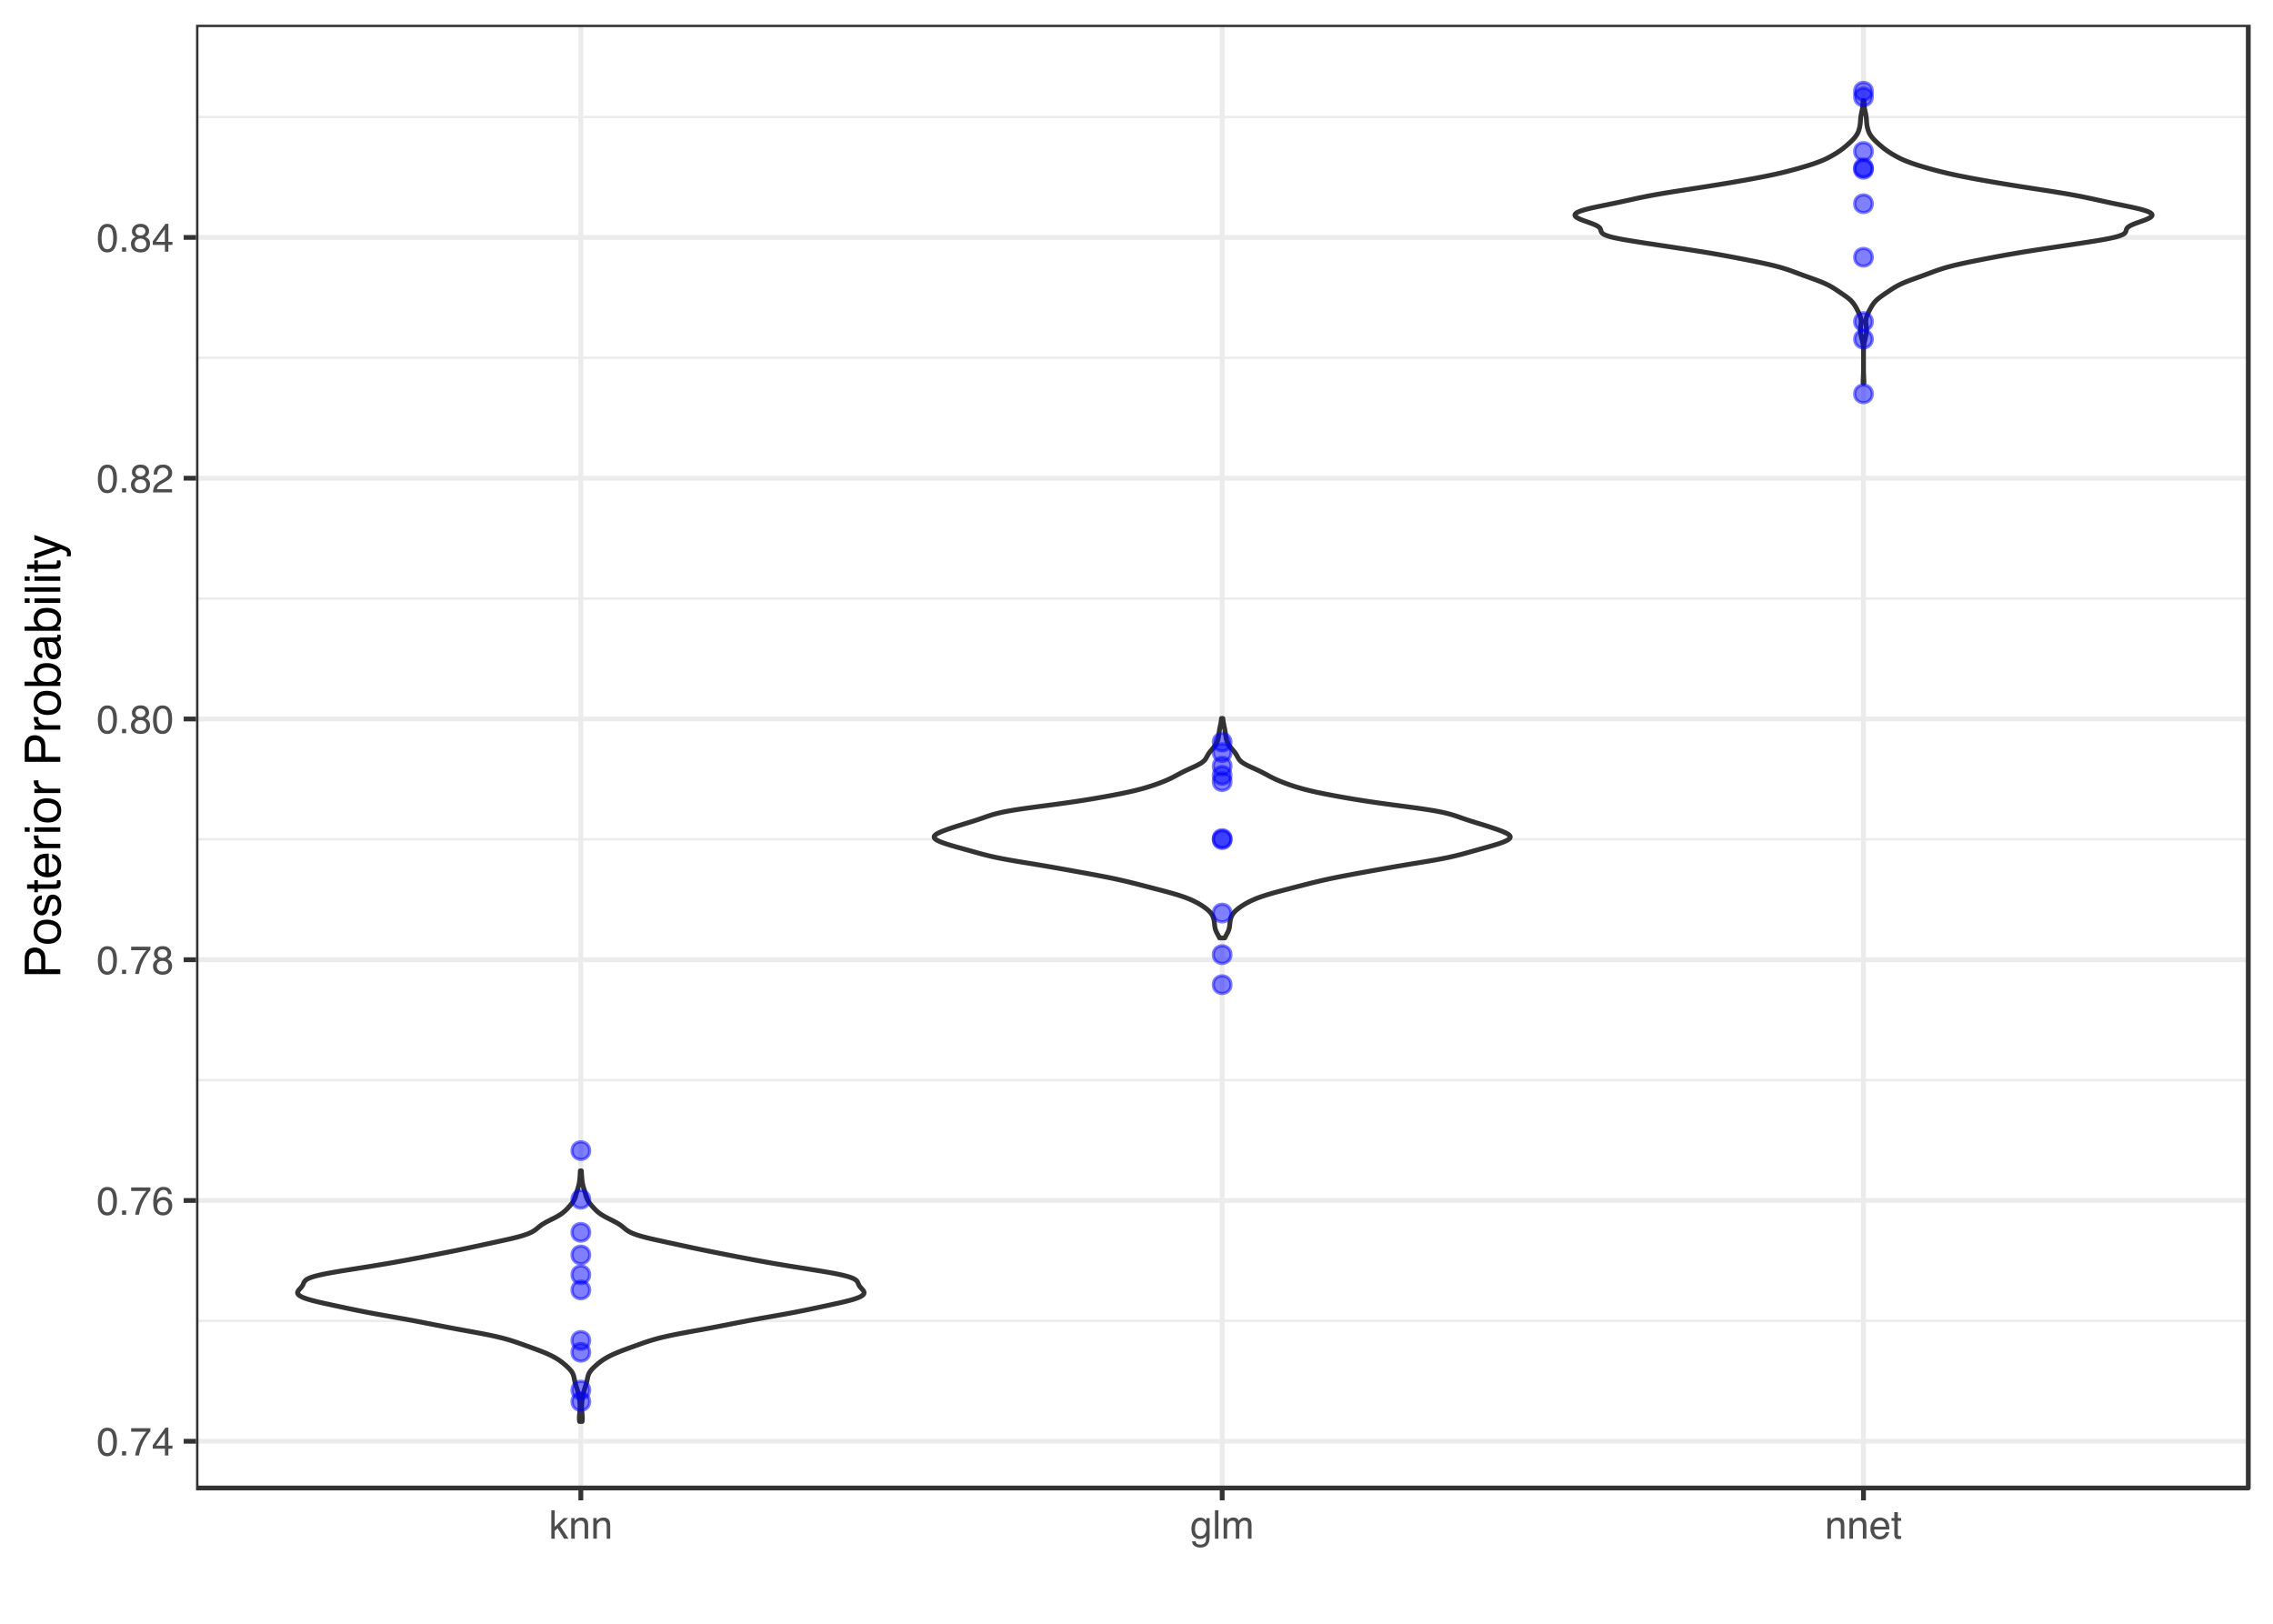 <?xml version="1.0" encoding="UTF-8"?>
<svg xmlns="http://www.w3.org/2000/svg" xmlns:xlink="http://www.w3.org/1999/xlink" width="504pt" height="360pt" viewBox="0 0 504 360" version="1.1">
<defs>
<g>
<symbol overflow="visible" id="glyph0-0">
<path style="stroke:none;" d="M 0.281 0 L 0.281 -6.312 L 5.297 -6.312 L 5.297 0 Z M 4.5 -0.797 L 4.5 -5.516 L 1.078 -5.516 L 1.078 -0.797 Z "/>
</symbol>
<symbol overflow="visible" id="glyph0-1">
<path style="stroke:none;" d="M 2.375 -6.156 C 3.176 -6.156 3.754 -5.828 4.109 -5.172 C 4.379 -4.66 4.516 -3.961 4.516 -3.078 C 4.516 -2.242 4.391 -1.555 4.141 -1.016 C 3.785 -0.223 3.195 0.172 2.375 0.172 C 1.633 0.172 1.082 -0.148 0.719 -0.797 C 0.426 -1.328 0.281 -2.047 0.281 -2.953 C 0.281 -3.648 0.367 -4.25 0.547 -4.75 C 0.879 -5.688 1.488 -6.156 2.375 -6.156 Z M 2.375 -0.531 C 2.77 -0.531 3.086 -0.707 3.328 -1.062 C 3.566 -1.426 3.688 -2.086 3.688 -3.047 C 3.688 -3.754 3.598 -4.332 3.422 -4.781 C 3.254 -5.227 2.922 -5.453 2.422 -5.453 C 1.973 -5.453 1.641 -5.238 1.422 -4.812 C 1.211 -4.383 1.109 -3.754 1.109 -2.922 C 1.109 -2.297 1.176 -1.789 1.312 -1.406 C 1.52 -0.82 1.875 -0.531 2.375 -0.531 Z "/>
</symbol>
<symbol overflow="visible" id="glyph0-2">
<path style="stroke:none;" d="M 0.75 -0.938 L 1.656 -0.938 L 1.656 0 L 0.75 0 Z "/>
</symbol>
<symbol overflow="visible" id="glyph0-3">
<path style="stroke:none;" d="M 4.594 -6.047 L 4.594 -5.375 C 4.395 -5.176 4.129 -4.836 3.797 -4.359 C 3.473 -3.891 3.188 -3.379 2.938 -2.828 C 2.688 -2.297 2.5 -1.812 2.375 -1.375 C 2.289 -1.082 2.18 -0.625 2.047 0 L 1.203 0 C 1.391 -1.176 1.816 -2.344 2.484 -3.5 C 2.879 -4.188 3.289 -4.773 3.719 -5.266 L 0.328 -5.266 L 0.328 -6.047 Z "/>
</symbol>
<symbol overflow="visible" id="glyph0-4">
<path style="stroke:none;" d="M 2.906 -2.172 L 2.906 -4.969 L 0.938 -2.172 Z M 2.922 0 L 2.922 -1.5 L 0.219 -1.5 L 0.219 -2.266 L 3.047 -6.172 L 3.688 -6.172 L 3.688 -2.172 L 4.594 -2.172 L 4.594 -1.5 L 3.688 -1.5 L 3.688 0 Z "/>
</symbol>
<symbol overflow="visible" id="glyph0-5">
<path style="stroke:none;" d="M 2.578 -6.172 C 3.266 -6.172 3.742 -5.992 4.016 -5.641 C 4.285 -5.285 4.422 -4.922 4.422 -4.547 L 3.656 -4.547 C 3.602 -4.785 3.531 -4.973 3.438 -5.109 C 3.25 -5.367 2.961 -5.5 2.578 -5.5 C 2.148 -5.5 1.805 -5.297 1.547 -4.891 C 1.297 -4.492 1.156 -3.926 1.125 -3.188 C 1.301 -3.445 1.523 -3.641 1.797 -3.766 C 2.047 -3.879 2.32 -3.938 2.625 -3.938 C 3.133 -3.938 3.582 -3.77 3.969 -3.438 C 4.352 -3.113 4.547 -2.625 4.547 -1.969 C 4.547 -1.414 4.363 -0.922 4 -0.484 C 3.633 -0.055 3.117 0.156 2.453 0.156 C 1.867 0.156 1.367 -0.062 0.953 -0.5 C 0.535 -0.938 0.328 -1.672 0.328 -2.703 C 0.328 -3.461 0.422 -4.109 0.609 -4.641 C 0.961 -5.66 1.617 -6.172 2.578 -6.172 Z M 2.516 -0.531 C 2.922 -0.531 3.223 -0.664 3.422 -0.938 C 3.629 -1.207 3.734 -1.531 3.734 -1.906 C 3.734 -2.219 3.641 -2.516 3.453 -2.797 C 3.273 -3.086 2.953 -3.234 2.484 -3.234 C 2.148 -3.234 1.859 -3.125 1.609 -2.906 C 1.359 -2.688 1.234 -2.352 1.234 -1.906 C 1.234 -1.52 1.344 -1.191 1.562 -0.922 C 1.789 -0.66 2.109 -0.531 2.516 -0.531 Z "/>
</symbol>
<symbol overflow="visible" id="glyph0-6">
<path style="stroke:none;" d="M 2.391 -3.578 C 2.734 -3.578 3 -3.672 3.188 -3.859 C 3.383 -4.047 3.484 -4.273 3.484 -4.547 C 3.484 -4.773 3.391 -4.984 3.203 -5.172 C 3.016 -5.359 2.734 -5.453 2.359 -5.453 C 1.992 -5.453 1.727 -5.359 1.562 -5.172 C 1.395 -4.984 1.312 -4.758 1.312 -4.5 C 1.312 -4.207 1.414 -3.977 1.625 -3.812 C 1.844 -3.656 2.098 -3.578 2.391 -3.578 Z M 2.438 -0.531 C 2.801 -0.531 3.098 -0.625 3.328 -0.812 C 3.566 -1.008 3.688 -1.301 3.688 -1.688 C 3.688 -2.082 3.562 -2.383 3.312 -2.594 C 3.07 -2.801 2.766 -2.906 2.391 -2.906 C 2.016 -2.906 1.707 -2.797 1.469 -2.578 C 1.238 -2.367 1.125 -2.078 1.125 -1.703 C 1.125 -1.391 1.227 -1.113 1.438 -0.875 C 1.656 -0.645 1.988 -0.531 2.438 -0.531 Z M 1.344 -3.281 C 1.125 -3.375 0.957 -3.477 0.844 -3.594 C 0.613 -3.82 0.5 -4.125 0.5 -4.5 C 0.5 -4.957 0.664 -5.348 1 -5.672 C 1.332 -6.004 1.801 -6.172 2.406 -6.172 C 3 -6.172 3.461 -6.016 3.797 -5.703 C 4.129 -5.391 4.297 -5.023 4.297 -4.609 C 4.297 -4.223 4.195 -3.914 4 -3.688 C 3.895 -3.551 3.727 -3.414 3.5 -3.281 C 3.758 -3.164 3.961 -3.031 4.109 -2.875 C 4.379 -2.594 4.516 -2.223 4.516 -1.766 C 4.516 -1.223 4.332 -0.766 3.969 -0.391 C 3.602 -0.016 3.086 0.172 2.422 0.172 C 1.828 0.172 1.32 0.008 0.906 -0.312 C 0.488 -0.633 0.281 -1.109 0.281 -1.734 C 0.281 -2.086 0.367 -2.395 0.547 -2.656 C 0.723 -2.926 0.988 -3.133 1.344 -3.281 Z "/>
</symbol>
<symbol overflow="visible" id="glyph0-7">
<path style="stroke:none;" d="M 0.281 0 C 0.301 -0.531 0.406 -0.988 0.594 -1.375 C 0.789 -1.77 1.164 -2.129 1.719 -2.453 L 2.547 -2.922 C 2.91 -3.141 3.164 -3.328 3.312 -3.484 C 3.551 -3.711 3.672 -3.984 3.672 -4.297 C 3.672 -4.648 3.562 -4.93 3.344 -5.141 C 3.133 -5.359 2.848 -5.469 2.484 -5.469 C 1.961 -5.469 1.598 -5.266 1.391 -4.859 C 1.285 -4.648 1.227 -4.352 1.219 -3.969 L 0.422 -3.969 C 0.43 -4.5 0.531 -4.938 0.719 -5.281 C 1.051 -5.875 1.645 -6.172 2.5 -6.172 C 3.195 -6.172 3.707 -5.977 4.031 -5.594 C 4.363 -5.219 4.531 -4.797 4.531 -4.328 C 4.531 -3.836 4.352 -3.414 4 -3.062 C 3.801 -2.863 3.441 -2.617 2.922 -2.328 L 2.344 -2 C 2.062 -1.844 1.836 -1.695 1.672 -1.562 C 1.391 -1.312 1.211 -1.035 1.141 -0.734 L 4.5 -0.734 L 4.5 0 Z "/>
</symbol>
<symbol overflow="visible" id="glyph0-8">
<path style="stroke:none;" d="M 0.547 -6.312 L 1.297 -6.312 L 1.297 -2.641 L 3.281 -4.594 L 4.266 -4.594 L 2.5 -2.875 L 4.359 0 L 3.375 0 L 1.938 -2.312 L 1.297 -1.734 L 1.297 0 L 0.547 0 Z "/>
</symbol>
<symbol overflow="visible" id="glyph0-9">
<path style="stroke:none;" d="M 0.562 -4.594 L 1.297 -4.594 L 1.297 -3.953 C 1.516 -4.211 1.742 -4.398 1.984 -4.516 C 2.234 -4.641 2.508 -4.703 2.812 -4.703 C 3.457 -4.703 3.895 -4.473 4.125 -4.016 C 4.25 -3.766 4.312 -3.41 4.312 -2.953 L 4.312 0 L 3.531 0 L 3.531 -2.906 C 3.531 -3.176 3.488 -3.398 3.406 -3.578 C 3.27 -3.859 3.02 -4 2.656 -4 C 2.477 -4 2.328 -3.984 2.203 -3.953 C 1.992 -3.891 1.812 -3.766 1.656 -3.578 C 1.52 -3.422 1.43 -3.258 1.391 -3.094 C 1.359 -2.938 1.344 -2.707 1.344 -2.406 L 1.344 0 L 0.562 0 Z M 2.391 -4.719 Z "/>
</symbol>
<symbol overflow="visible" id="glyph0-10">
<path style="stroke:none;" d="M 2.188 -4.688 C 2.551 -4.688 2.867 -4.598 3.141 -4.422 C 3.285 -4.316 3.43 -4.172 3.578 -3.984 L 3.578 -4.562 L 4.297 -4.562 L 4.297 -0.375 C 4.297 0.207 4.207 0.672 4.031 1.016 C 3.719 1.641 3.113 1.953 2.219 1.953 C 1.727 1.953 1.312 1.836 0.969 1.609 C 0.633 1.391 0.445 1.047 0.406 0.578 L 1.188 0.578 C 1.227 0.773 1.301 0.93 1.406 1.047 C 1.582 1.223 1.859 1.312 2.234 1.312 C 2.828 1.312 3.219 1.098 3.406 0.672 C 3.508 0.43 3.555 -0.004 3.547 -0.641 C 3.391 -0.398 3.203 -0.223 2.984 -0.109 C 2.773 0.004 2.488 0.062 2.125 0.062 C 1.633 0.062 1.203 -0.113 0.828 -0.469 C 0.453 -0.82 0.266 -1.41 0.266 -2.234 C 0.266 -3.004 0.453 -3.602 0.828 -4.031 C 1.203 -4.469 1.656 -4.688 2.188 -4.688 Z M 3.578 -2.312 C 3.578 -2.883 3.457 -3.305 3.219 -3.578 C 2.988 -3.859 2.691 -4 2.328 -4 C 1.785 -4 1.414 -3.742 1.219 -3.234 C 1.113 -2.961 1.062 -2.609 1.062 -2.172 C 1.062 -1.648 1.164 -1.254 1.375 -0.984 C 1.582 -0.711 1.863 -0.578 2.219 -0.578 C 2.77 -0.578 3.16 -0.828 3.391 -1.328 C 3.516 -1.609 3.578 -1.938 3.578 -2.312 Z M 2.281 -4.719 Z "/>
</symbol>
<symbol overflow="visible" id="glyph0-11">
<path style="stroke:none;" d="M 0.594 -6.312 L 1.359 -6.312 L 1.359 0 L 0.594 0 Z "/>
</symbol>
<symbol overflow="visible" id="glyph0-12">
<path style="stroke:none;" d="M 0.562 -4.594 L 1.328 -4.594 L 1.328 -3.953 C 1.516 -4.172 1.68 -4.332 1.828 -4.438 C 2.086 -4.613 2.379 -4.703 2.703 -4.703 C 3.066 -4.703 3.359 -4.613 3.578 -4.438 C 3.703 -4.332 3.816 -4.18 3.922 -3.984 C 4.098 -4.223 4.301 -4.398 4.531 -4.516 C 4.758 -4.641 5.02 -4.703 5.312 -4.703 C 5.926 -4.703 6.348 -4.477 6.578 -4.031 C 6.691 -3.789 6.75 -3.469 6.75 -3.062 L 6.75 0 L 5.953 0 L 5.953 -3.203 C 5.953 -3.504 5.875 -3.711 5.719 -3.828 C 5.57 -3.941 5.383 -4 5.156 -4 C 4.852 -4 4.594 -3.895 4.375 -3.688 C 4.156 -3.488 4.047 -3.148 4.047 -2.672 L 4.047 0 L 3.266 0 L 3.266 -3 C 3.266 -3.312 3.227 -3.539 3.156 -3.688 C 3.039 -3.895 2.82 -4 2.5 -4 C 2.207 -4 1.941 -3.883 1.703 -3.656 C 1.461 -3.438 1.344 -3.031 1.344 -2.438 L 1.344 0 L 0.562 0 Z "/>
</symbol>
<symbol overflow="visible" id="glyph0-13">
<path style="stroke:none;" d="M 2.484 -4.703 C 2.805 -4.703 3.117 -4.625 3.422 -4.469 C 3.734 -4.32 3.969 -4.125 4.125 -3.875 C 4.281 -3.645 4.383 -3.375 4.438 -3.062 C 4.488 -2.852 4.516 -2.516 4.516 -2.047 L 1.141 -2.047 C 1.148 -1.586 1.258 -1.211 1.469 -0.922 C 1.676 -0.641 1.992 -0.5 2.422 -0.5 C 2.828 -0.5 3.148 -0.633 3.391 -0.906 C 3.523 -1.062 3.625 -1.238 3.688 -1.438 L 4.453 -1.438 C 4.43 -1.27 4.363 -1.082 4.25 -0.875 C 4.133 -0.664 4.004 -0.5 3.859 -0.375 C 3.629 -0.145 3.344 0.008 3 0.094 C 2.812 0.133 2.598 0.156 2.359 0.156 C 1.785 0.156 1.301 -0.051 0.906 -0.469 C 0.508 -0.883 0.312 -1.469 0.312 -2.219 C 0.312 -2.945 0.508 -3.539 0.906 -4 C 1.312 -4.469 1.836 -4.703 2.484 -4.703 Z M 3.719 -2.672 C 3.688 -3.004 3.613 -3.27 3.5 -3.469 C 3.281 -3.844 2.926 -4.031 2.438 -4.031 C 2.082 -4.031 1.785 -3.898 1.547 -3.641 C 1.305 -3.391 1.176 -3.066 1.156 -2.672 Z M 2.406 -4.719 Z "/>
</symbol>
<symbol overflow="visible" id="glyph0-14">
<path style="stroke:none;" d="M 0.719 -5.891 L 1.5 -5.891 L 1.5 -4.594 L 2.234 -4.594 L 2.234 -3.969 L 1.5 -3.969 L 1.5 -0.969 C 1.5 -0.801 1.555 -0.691 1.672 -0.641 C 1.723 -0.609 1.82 -0.594 1.969 -0.594 C 2 -0.594 2.035 -0.594 2.078 -0.594 C 2.129 -0.594 2.18 -0.598 2.234 -0.609 L 2.234 0 C 2.148 0.02 2.055 0.035 1.953 0.047 C 1.859 0.066 1.758 0.078 1.656 0.078 C 1.289 0.078 1.039 -0.016 0.906 -0.203 C 0.781 -0.391 0.719 -0.629 0.719 -0.922 L 0.719 -3.969 L 0.094 -3.969 L 0.094 -4.594 L 0.719 -4.594 Z "/>
</symbol>
<symbol overflow="visible" id="glyph1-0">
<path style="stroke:none;" d="M 0 -0.359 L -7.891 -0.359 L -7.891 -6.625 L 0 -6.625 Z M -0.984 -5.625 L -6.906 -5.625 L -6.906 -1.344 L -0.984 -1.344 Z "/>
</symbol>
<symbol overflow="visible" id="glyph1-1">
<path style="stroke:none;" d="M -7.891 -0.938 L -7.891 -4.484 C -7.891 -5.191 -7.691 -5.758 -7.297 -6.188 C -6.898 -6.613 -6.344 -6.828 -5.625 -6.828 C -5.008 -6.828 -4.473 -6.633 -4.016 -6.25 C -3.555 -5.875 -3.328 -5.285 -3.328 -4.484 L -3.328 -2.016 L 0 -2.016 L 0 -0.938 Z M -5.625 -5.75 C -6.207 -5.75 -6.602 -5.535 -6.812 -5.109 C -6.914 -4.867 -6.969 -4.547 -6.969 -4.141 L -6.969 -2.016 L -4.234 -2.016 L -4.234 -4.141 C -4.234 -4.617 -4.332 -5.004 -4.531 -5.297 C -4.738 -5.598 -5.102 -5.75 -5.625 -5.75 Z "/>
</symbol>
<symbol overflow="visible" id="glyph1-2">
<path style="stroke:none;" d="M -0.625 -2.984 C -0.625 -3.629 -0.863 -4.07 -1.344 -4.312 C -1.832 -4.551 -2.375 -4.672 -2.969 -4.672 C -3.508 -4.672 -3.945 -4.582 -4.281 -4.406 C -4.812 -4.133 -5.078 -3.664 -5.078 -3 C -5.078 -2.406 -4.848 -1.973 -4.391 -1.703 C -3.941 -1.441 -3.398 -1.312 -2.766 -1.312 C -2.148 -1.312 -1.641 -1.441 -1.234 -1.703 C -0.828 -1.973 -0.625 -2.398 -0.625 -2.984 Z M -5.922 -3.031 C -5.922 -3.77 -5.672 -4.395 -5.172 -4.906 C -4.68 -5.414 -3.957 -5.672 -3 -5.672 C -2.07 -5.672 -1.305 -5.445 -0.703 -5 C -0.098 -4.551 0.203 -3.852 0.203 -2.906 C 0.203 -2.113 -0.062 -1.484 -0.594 -1.016 C -1.125 -0.547 -1.844 -0.312 -2.75 -0.312 C -3.719 -0.312 -4.488 -0.555 -5.062 -1.047 C -5.633 -1.535 -5.922 -2.195 -5.922 -3.031 Z M -5.891 -3 Z "/>
</symbol>
<symbol overflow="visible" id="glyph1-3">
<path style="stroke:none;" d="M -1.812 -1.281 C -1.488 -1.312 -1.238 -1.395 -1.062 -1.531 C -0.75 -1.77 -0.594 -2.191 -0.594 -2.797 C -0.594 -3.148 -0.672 -3.461 -0.828 -3.734 C -0.984 -4.004 -1.223 -4.141 -1.547 -4.141 C -1.797 -4.141 -1.984 -4.031 -2.109 -3.812 C -2.191 -3.676 -2.285 -3.398 -2.391 -2.984 L -2.578 -2.219 C -2.703 -1.727 -2.836 -1.367 -2.984 -1.141 C -3.254 -0.723 -3.617 -0.516 -4.078 -0.516 C -4.617 -0.516 -5.055 -0.707 -5.391 -1.094 C -5.734 -1.488 -5.906 -2.02 -5.906 -2.688 C -5.906 -3.551 -5.648 -4.176 -5.141 -4.562 C -4.816 -4.801 -4.469 -4.914 -4.094 -4.906 L -4.094 -4 C -4.312 -3.977 -4.508 -3.898 -4.688 -3.766 C -4.945 -3.547 -5.078 -3.16 -5.078 -2.609 C -5.078 -2.242 -5.004 -1.969 -4.859 -1.781 C -4.723 -1.594 -4.539 -1.5 -4.312 -1.5 C -4.062 -1.5 -3.863 -1.625 -3.719 -1.875 C -3.625 -2.008 -3.539 -2.219 -3.469 -2.5 L -3.312 -3.141 C -3.145 -3.836 -2.984 -4.301 -2.828 -4.531 C -2.578 -4.914 -2.191 -5.109 -1.672 -5.109 C -1.148 -5.109 -0.703 -4.91 -0.328 -4.516 C 0.035 -4.129 0.219 -3.539 0.219 -2.75 C 0.219 -1.895 0.023 -1.285 -0.359 -0.922 C -0.754 -0.566 -1.238 -0.379 -1.812 -0.359 Z M -5.891 -2.719 Z "/>
</symbol>
<symbol overflow="visible" id="glyph1-4">
<path style="stroke:none;" d="M -7.359 -0.906 L -7.359 -1.875 L -5.75 -1.875 L -5.75 -2.797 L -4.969 -2.797 L -4.969 -1.875 L -1.203 -1.875 C -1.004 -1.875 -0.875 -1.941 -0.812 -2.078 C -0.77 -2.16 -0.75 -2.285 -0.75 -2.453 C -0.75 -2.504 -0.75 -2.555 -0.75 -2.609 C -0.75 -2.66 -0.754 -2.723 -0.766 -2.797 L 0 -2.797 C 0.031 -2.68 0.051 -2.562 0.062 -2.438 C 0.082 -2.32 0.094 -2.195 0.094 -2.062 C 0.094 -1.613 -0.02 -1.305 -0.25 -1.141 C -0.488 -0.984 -0.789 -0.906 -1.156 -0.906 L -4.969 -0.906 L -4.969 -0.125 L -5.75 -0.125 L -5.75 -0.906 Z "/>
</symbol>
<symbol overflow="visible" id="glyph1-5">
<path style="stroke:none;" d="M -5.875 -3.109 C -5.875 -3.516 -5.781 -3.906 -5.594 -4.281 C -5.406 -4.664 -5.156 -4.961 -4.844 -5.172 C -4.562 -5.359 -4.223 -5.484 -3.828 -5.547 C -3.566 -5.609 -3.145 -5.641 -2.562 -5.641 L -2.562 -1.422 C -1.977 -1.441 -1.508 -1.578 -1.156 -1.828 C -0.812 -2.086 -0.641 -2.488 -0.641 -3.031 C -0.641 -3.539 -0.805 -3.945 -1.141 -4.25 C -1.328 -4.414 -1.551 -4.535 -1.812 -4.609 L -1.812 -5.562 C -1.594 -5.531 -1.352 -5.441 -1.094 -5.297 C -0.832 -5.16 -0.625 -5.004 -0.469 -4.828 C -0.176 -4.535 0.02 -4.176 0.125 -3.75 C 0.176 -3.508 0.203 -3.242 0.203 -2.953 C 0.203 -2.234 -0.055 -1.625 -0.578 -1.125 C -1.098 -0.633 -1.828 -0.391 -2.766 -0.391 C -3.691 -0.391 -4.441 -0.641 -5.016 -1.141 C -5.586 -1.641 -5.875 -2.297 -5.875 -3.109 Z M -3.328 -4.641 C -3.754 -4.609 -4.094 -4.52 -4.344 -4.375 C -4.801 -4.102 -5.031 -3.66 -5.031 -3.047 C -5.031 -2.598 -4.867 -2.223 -4.547 -1.922 C -4.234 -1.629 -3.828 -1.473 -3.328 -1.453 Z M -5.891 -3.016 Z "/>
</symbol>
<symbol overflow="visible" id="glyph1-6">
<path style="stroke:none;" d="M -5.75 -0.734 L -5.75 -1.656 L -4.766 -1.656 C -4.953 -1.727 -5.18 -1.91 -5.453 -2.203 C -5.734 -2.492 -5.875 -2.832 -5.875 -3.219 C -5.875 -3.238 -5.875 -3.27 -5.875 -3.312 C -5.875 -3.352 -5.867 -3.426 -5.859 -3.531 L -4.828 -3.531 C -4.836 -3.477 -4.844 -3.426 -4.844 -3.375 C -4.852 -3.32 -4.859 -3.27 -4.859 -3.219 C -4.859 -2.727 -4.703 -2.352 -4.391 -2.094 C -4.078 -1.832 -3.719 -1.703 -3.312 -1.703 L 0 -1.703 L 0 -0.734 Z "/>
</symbol>
<symbol overflow="visible" id="glyph1-7">
<path style="stroke:none;" d="M -5.719 -0.703 L -5.719 -1.688 L 0 -1.688 L 0 -0.703 Z M -7.891 -0.703 L -7.891 -1.688 L -6.797 -1.688 L -6.797 -0.703 Z "/>
</symbol>
<symbol overflow="visible" id="glyph1-8">
<path style="stroke:none;" d=""/>
</symbol>
<symbol overflow="visible" id="glyph1-9">
<path style="stroke:none;" d="M -7.922 -0.641 L -7.922 -1.578 L -5.047 -1.578 C -5.328 -1.785 -5.539 -2.035 -5.688 -2.328 C -5.832 -2.617 -5.906 -2.938 -5.906 -3.281 C -5.906 -4 -5.656 -4.582 -5.156 -5.031 C -4.664 -5.477 -3.941 -5.703 -2.984 -5.703 C -2.078 -5.703 -1.32 -5.477 -0.719 -5.031 C -0.113 -4.594 0.188 -3.984 0.188 -3.203 C 0.188 -2.766 0.078 -2.395 -0.141 -2.094 C -0.266 -1.914 -0.461 -1.727 -0.734 -1.531 L 0 -1.531 L 0 -0.641 Z M -0.672 -3.141 C -0.672 -3.672 -0.879 -4.062 -1.297 -4.312 C -1.711 -4.57 -2.258 -4.703 -2.938 -4.703 C -3.539 -4.703 -4.039 -4.57 -4.438 -4.312 C -4.832 -4.062 -5.031 -3.68 -5.031 -3.172 C -5.031 -2.734 -4.867 -2.348 -4.547 -2.016 C -4.223 -1.68 -3.688 -1.516 -2.938 -1.516 C -2.395 -1.516 -1.957 -1.582 -1.625 -1.719 C -0.988 -1.977 -0.672 -2.453 -0.672 -3.141 Z "/>
</symbol>
<symbol overflow="visible" id="glyph1-10">
<path style="stroke:none;" d="M -1.531 -1.453 C -1.25 -1.453 -1.023 -1.551 -0.859 -1.75 C -0.703 -1.957 -0.625 -2.203 -0.625 -2.484 C -0.625 -2.816 -0.703 -3.145 -0.859 -3.469 C -1.117 -4.008 -1.551 -4.281 -2.156 -4.281 L -2.922 -4.281 C -2.848 -4.156 -2.785 -4 -2.734 -3.812 C -2.691 -3.633 -2.656 -3.453 -2.625 -3.266 L -2.562 -2.688 C -2.508 -2.332 -2.438 -2.066 -2.344 -1.891 C -2.164 -1.598 -1.895 -1.453 -1.531 -1.453 Z M -3.484 -3.797 C -3.516 -4.016 -3.609 -4.16 -3.766 -4.234 C -3.848 -4.273 -3.973 -4.297 -4.141 -4.297 C -4.461 -4.297 -4.695 -4.176 -4.844 -3.938 C -5 -3.707 -5.078 -3.375 -5.078 -2.938 C -5.078 -2.438 -4.941 -2.082 -4.672 -1.875 C -4.516 -1.75 -4.289 -1.672 -4 -1.641 L -4 -0.734 C -4.707 -0.754 -5.195 -0.984 -5.469 -1.422 C -5.75 -1.867 -5.891 -2.383 -5.891 -2.969 C -5.891 -3.645 -5.758 -4.191 -5.5 -4.609 C -5.25 -5.035 -4.848 -5.25 -4.297 -5.25 L -0.984 -5.25 C -0.891 -5.25 -0.812 -5.266 -0.75 -5.297 C -0.688 -5.336 -0.656 -5.426 -0.656 -5.562 C -0.656 -5.602 -0.656 -5.648 -0.656 -5.703 C -0.664 -5.766 -0.676 -5.82 -0.688 -5.875 L 0.031 -5.875 C 0.07 -5.727 0.098 -5.613 0.109 -5.531 C 0.117 -5.457 0.125 -5.352 0.125 -5.219 C 0.125 -4.883 0.004 -4.641 -0.234 -4.484 C -0.359 -4.41 -0.535 -4.359 -0.766 -4.328 C -0.504 -4.129 -0.281 -3.844 -0.094 -3.469 C 0.094 -3.102 0.188 -2.695 0.188 -2.25 C 0.188 -1.719 0.023 -1.281 -0.297 -0.938 C -0.617 -0.602 -1.023 -0.438 -1.516 -0.438 C -2.047 -0.438 -2.457 -0.602 -2.75 -0.938 C -3.039 -1.27 -3.223 -1.707 -3.297 -2.25 Z M -5.891 -2.984 Z "/>
</symbol>
<symbol overflow="visible" id="glyph1-11">
<path style="stroke:none;" d="M -7.891 -0.734 L -7.891 -1.703 L 0 -1.703 L 0 -0.734 Z "/>
</symbol>
<symbol overflow="visible" id="glyph1-12">
<path style="stroke:none;" d="M -5.75 -4.297 L -5.75 -5.375 C -5.383 -5.238 -4.547 -4.938 -3.234 -4.469 C -2.242 -4.113 -1.438 -3.816 -0.812 -3.578 C 0.656 -3.023 1.551 -2.633 1.875 -2.406 C 2.195 -2.176 2.359 -1.781 2.359 -1.219 C 2.359 -1.082 2.352 -0.977 2.344 -0.906 C 2.332 -0.832 2.312 -0.742 2.281 -0.641 L 1.406 -0.641 C 1.445 -0.805 1.473 -0.926 1.484 -1 C 1.492 -1.07 1.5 -1.141 1.5 -1.203 C 1.5 -1.379 1.469 -1.508 1.406 -1.594 C 1.352 -1.676 1.285 -1.75 1.203 -1.812 C 1.172 -1.82 1.02 -1.883 0.75 -2 C 0.488 -2.113 0.297 -2.191 0.172 -2.234 L -5.75 -0.109 L -5.75 -1.203 L -1.062 -2.75 Z M -5.891 -2.75 Z "/>
</symbol>
</g>
<clipPath id="clip1">
  <path d="M 43.469 5.48 L 499 5.48 L 499 330 L 43.469 330 Z "/>
</clipPath>
<clipPath id="clip2">
  <path d="M 43.469 292 L 499 292 L 499 294 L 43.469 294 Z "/>
</clipPath>
<clipPath id="clip3">
  <path d="M 43.469 239 L 499 239 L 499 240 L 43.469 240 Z "/>
</clipPath>
<clipPath id="clip4">
  <path d="M 43.469 185 L 499 185 L 499 187 L 43.469 187 Z "/>
</clipPath>
<clipPath id="clip5">
  <path d="M 43.469 132 L 499 132 L 499 133 L 43.469 133 Z "/>
</clipPath>
<clipPath id="clip6">
  <path d="M 43.469 79 L 499 79 L 499 80 L 43.469 80 Z "/>
</clipPath>
<clipPath id="clip7">
  <path d="M 43.469 25 L 499 25 L 499 27 L 43.469 27 Z "/>
</clipPath>
<clipPath id="clip8">
  <path d="M 43.469 319 L 499.52 319 L 499.52 321 L 43.469 321 Z "/>
</clipPath>
<clipPath id="clip9">
  <path d="M 43.469 265 L 499.52 265 L 499.52 267 L 43.469 267 Z "/>
</clipPath>
<clipPath id="clip10">
  <path d="M 43.469 212 L 499.52 212 L 499.52 214 L 43.469 214 Z "/>
</clipPath>
<clipPath id="clip11">
  <path d="M 43.469 158 L 499.52 158 L 499.52 160 L 43.469 160 Z "/>
</clipPath>
<clipPath id="clip12">
  <path d="M 43.469 105 L 499.52 105 L 499.52 107 L 43.469 107 Z "/>
</clipPath>
<clipPath id="clip13">
  <path d="M 43.469 52 L 499.52 52 L 499.52 54 L 43.469 54 Z "/>
</clipPath>
<clipPath id="clip14">
  <path d="M 128 5.48 L 130 5.48 L 130 330.906 L 128 330.906 Z "/>
</clipPath>
<clipPath id="clip15">
  <path d="M 270 5.48 L 272 5.48 L 272 330.906 L 270 330.906 Z "/>
</clipPath>
<clipPath id="clip16">
  <path d="M 412 5.48 L 414 5.48 L 414 330.906 L 412 330.906 Z "/>
</clipPath>
<clipPath id="clip17">
  <path d="M 43.469 5.48 L 499.52 5.48 L 499.52 330.906 L 43.469 330.906 Z "/>
</clipPath>
</defs>
<g id="surface6">
<rect x="0" y="0" width="504" height="360" style="fill:rgb(100%,100%,100%);fill-opacity:1;stroke:none;"/>
<rect x="0" y="0" width="504" height="360" style="fill:rgb(100%,100%,100%);fill-opacity:1;stroke:none;"/>
<path style="fill:none;stroke-width:1.067;stroke-linecap:round;stroke-linejoin:round;stroke:rgb(100%,100%,100%);stroke-opacity:1;stroke-miterlimit:10;" d="M 0 360 L 504 360 L 504 0 L 0 0 Z "/>
<g clip-path="url(#clip1)" clip-rule="nonzero">
<path style=" stroke:none;fill-rule:nonzero;fill:rgb(100%,100%,100%);fill-opacity:1;" d="M 43.469 329.906 L 498.52 329.906 L 498.52 5.48 L 43.469 5.48 Z "/>
</g>
<g clip-path="url(#clip2)" clip-rule="nonzero">
<path style="fill:none;stroke-width:0.533;stroke-linecap:butt;stroke-linejoin:round;stroke:rgb(92.157%,92.157%,92.157%);stroke-opacity:1;stroke-miterlimit:10;" d="M 43.469 292.852 L 498.52 292.852 "/>
</g>
<g clip-path="url(#clip3)" clip-rule="nonzero">
<path style="fill:none;stroke-width:0.533;stroke-linecap:butt;stroke-linejoin:round;stroke:rgb(92.157%,92.157%,92.157%);stroke-opacity:1;stroke-miterlimit:10;" d="M 43.469 239.469 L 498.52 239.469 "/>
</g>
<g clip-path="url(#clip4)" clip-rule="nonzero">
<path style="fill:none;stroke-width:0.533;stroke-linecap:butt;stroke-linejoin:round;stroke:rgb(92.157%,92.157%,92.157%);stroke-opacity:1;stroke-miterlimit:10;" d="M 43.469 186.09 L 498.52 186.09 "/>
</g>
<g clip-path="url(#clip5)" clip-rule="nonzero">
<path style="fill:none;stroke-width:0.533;stroke-linecap:butt;stroke-linejoin:round;stroke:rgb(92.157%,92.157%,92.157%);stroke-opacity:1;stroke-miterlimit:10;" d="M 43.469 132.711 L 498.52 132.711 "/>
</g>
<g clip-path="url(#clip6)" clip-rule="nonzero">
<path style="fill:none;stroke-width:0.533;stroke-linecap:butt;stroke-linejoin:round;stroke:rgb(92.157%,92.157%,92.157%);stroke-opacity:1;stroke-miterlimit:10;" d="M 43.469 79.332 L 498.52 79.332 "/>
</g>
<g clip-path="url(#clip7)" clip-rule="nonzero">
<path style="fill:none;stroke-width:0.533;stroke-linecap:butt;stroke-linejoin:round;stroke:rgb(92.157%,92.157%,92.157%);stroke-opacity:1;stroke-miterlimit:10;" d="M 43.469 25.949 L 498.52 25.949 "/>
</g>
<g clip-path="url(#clip8)" clip-rule="nonzero">
<path style="fill:none;stroke-width:1.067;stroke-linecap:butt;stroke-linejoin:round;stroke:rgb(92.157%,92.157%,92.157%);stroke-opacity:1;stroke-miterlimit:10;" d="M 43.469 319.539 L 498.52 319.539 "/>
</g>
<g clip-path="url(#clip9)" clip-rule="nonzero">
<path style="fill:none;stroke-width:1.067;stroke-linecap:butt;stroke-linejoin:round;stroke:rgb(92.157%,92.157%,92.157%);stroke-opacity:1;stroke-miterlimit:10;" d="M 43.469 266.16 L 498.52 266.16 "/>
</g>
<g clip-path="url(#clip10)" clip-rule="nonzero">
<path style="fill:none;stroke-width:1.067;stroke-linecap:butt;stroke-linejoin:round;stroke:rgb(92.157%,92.157%,92.157%);stroke-opacity:1;stroke-miterlimit:10;" d="M 43.469 212.781 L 498.52 212.781 "/>
</g>
<g clip-path="url(#clip11)" clip-rule="nonzero">
<path style="fill:none;stroke-width:1.067;stroke-linecap:butt;stroke-linejoin:round;stroke:rgb(92.157%,92.157%,92.157%);stroke-opacity:1;stroke-miterlimit:10;" d="M 43.469 159.402 L 498.52 159.402 "/>
</g>
<g clip-path="url(#clip12)" clip-rule="nonzero">
<path style="fill:none;stroke-width:1.067;stroke-linecap:butt;stroke-linejoin:round;stroke:rgb(92.157%,92.157%,92.157%);stroke-opacity:1;stroke-miterlimit:10;" d="M 43.469 106.02 L 498.52 106.02 "/>
</g>
<g clip-path="url(#clip13)" clip-rule="nonzero">
<path style="fill:none;stroke-width:1.067;stroke-linecap:butt;stroke-linejoin:round;stroke:rgb(92.157%,92.157%,92.157%);stroke-opacity:1;stroke-miterlimit:10;" d="M 43.469 52.641 L 498.52 52.641 "/>
</g>
<g clip-path="url(#clip14)" clip-rule="nonzero">
<path style="fill:none;stroke-width:1.067;stroke-linecap:butt;stroke-linejoin:round;stroke:rgb(92.157%,92.157%,92.157%);stroke-opacity:1;stroke-miterlimit:10;" d="M 128.793 329.906 L 128.793 5.48 "/>
</g>
<g clip-path="url(#clip15)" clip-rule="nonzero">
<path style="fill:none;stroke-width:1.067;stroke-linecap:butt;stroke-linejoin:round;stroke:rgb(92.157%,92.157%,92.157%);stroke-opacity:1;stroke-miterlimit:10;" d="M 270.996 329.906 L 270.996 5.48 "/>
</g>
<g clip-path="url(#clip16)" clip-rule="nonzero">
<path style="fill:none;stroke-width:1.067;stroke-linecap:butt;stroke-linejoin:round;stroke:rgb(92.157%,92.157%,92.157%);stroke-opacity:1;stroke-miterlimit:10;" d="M 413.199 329.906 L 413.199 5.48 "/>
</g>
<path style="fill-rule:nonzero;fill:rgb(100%,100%,100%);fill-opacity:1;stroke-width:1.067;stroke-linecap:round;stroke-linejoin:round;stroke:rgb(20%,20%,20%);stroke-opacity:1;stroke-miterlimit:10;" d="M 128.504 315.16 L 128.492 315.051 L 128.477 314.832 L 128.469 314.727 L 128.461 314.508 L 128.461 314.289 L 128.465 314.18 L 128.469 314.074 L 128.492 313.746 L 128.527 313.418 L 128.539 313.312 L 128.551 313.203 L 128.559 313.094 L 128.57 312.984 L 128.578 312.875 L 128.59 312.766 L 128.598 312.66 L 128.602 312.551 L 128.609 312.441 L 128.617 312.223 L 128.617 311.789 L 128.605 311.461 L 128.598 311.355 L 128.594 311.246 L 128.57 310.918 L 128.559 310.809 L 128.551 310.699 L 128.539 310.594 L 128.523 310.484 L 128.512 310.375 L 128.465 310.047 L 128.445 309.941 L 128.43 309.832 L 128.406 309.723 L 128.387 309.613 L 128.34 309.395 L 128.316 309.289 L 128.293 309.18 L 128.184 308.742 L 128.152 308.637 L 128.125 308.527 L 128 308.09 L 127.969 307.984 L 127.934 307.875 L 127.902 307.766 L 127.762 307.328 L 127.73 307.223 L 127.66 307.004 L 127.566 306.676 L 127.535 306.57 L 127.453 306.242 L 127.406 306.023 L 127.383 305.918 L 127.359 305.809 L 127.34 305.699 L 127.316 305.59 L 127.297 305.48 L 127.273 305.371 L 127.25 305.266 L 127.223 305.156 L 127.16 304.938 L 127.082 304.719 L 127.035 304.609 L 126.984 304.504 L 126.926 304.395 L 126.863 304.285 L 126.797 304.176 L 126.723 304.066 L 126.645 303.957 L 126.559 303.852 L 126.371 303.633 L 126.273 303.523 L 126.062 303.305 L 125.953 303.199 L 125.84 303.09 L 125.605 302.871 L 125.484 302.762 L 125.359 302.652 L 125.234 302.547 L 125.109 302.438 L 124.844 302.219 L 124.57 302 L 124.426 301.891 L 124.277 301.785 L 124.125 301.676 L 123.969 301.566 L 123.805 301.457 L 123.637 301.348 L 123.465 301.238 L 123.285 301.133 L 123.098 301.023 L 122.906 300.914 L 122.703 300.805 L 122.496 300.695 L 122.285 300.586 L 122.062 300.48 L 121.836 300.371 L 121.602 300.262 L 121.359 300.152 L 121.109 300.043 L 120.852 299.934 L 120.59 299.828 L 120.324 299.719 L 120.051 299.609 L 119.488 299.391 L 119.199 299.281 L 118.91 299.176 L 118.02 298.848 L 117.117 298.52 L 116.812 298.414 L 116.512 298.305 L 115.598 297.977 L 115.289 297.867 L 114.98 297.762 L 114.664 297.652 L 114.344 297.543 L 114.02 297.434 L 113.684 297.324 L 113.344 297.215 L 112.988 297.109 L 112.621 297 L 112.238 296.891 L 111.84 296.781 L 111.43 296.672 L 111 296.562 L 110.555 296.457 L 110.086 296.348 L 109.602 296.238 L 109.102 296.129 L 108.586 296.02 L 108.051 295.91 L 107.504 295.801 L 106.945 295.695 L 106.371 295.586 L 105.789 295.477 L 105.203 295.367 L 104.609 295.258 L 104.012 295.148 L 103.414 295.043 L 102.219 294.824 L 101.039 294.605 L 100.453 294.496 L 99.875 294.391 L 99.297 294.281 L 98.164 294.062 L 97.047 293.844 L 96.492 293.738 L 95.941 293.629 L 94.277 293.301 L 93.719 293.191 L 93.156 293.086 L 92.59 292.977 L 92.016 292.867 L 91.438 292.758 L 90.852 292.648 L 90.258 292.539 L 89.66 292.43 L 89.055 292.324 L 88.445 292.215 L 87.832 292.105 L 85.98 291.777 L 85.363 291.672 L 84.75 291.562 L 84.141 291.453 L 83.535 291.344 L 82.938 291.234 L 82.352 291.125 L 81.773 291.02 L 81.203 290.91 L 80.641 290.801 L 80.09 290.691 L 79.547 290.582 L 79.012 290.473 L 78.48 290.367 L 77.957 290.258 L 76.41 289.93 L 75.387 289.711 L 74.875 289.605 L 74.367 289.496 L 73.855 289.387 L 73.348 289.277 L 72.348 289.059 L 71.852 288.953 L 71.367 288.844 L 70.895 288.734 L 70.434 288.625 L 69.984 288.516 L 69.555 288.406 L 69.145 288.301 L 68.75 288.191 L 68.383 288.082 L 68.039 287.973 L 67.723 287.863 L 67.43 287.754 L 67.16 287.648 L 66.922 287.539 L 66.707 287.43 L 66.523 287.32 L 66.367 287.211 L 66.242 287.102 L 66.141 286.992 L 66.062 286.887 L 66.016 286.777 L 65.988 286.668 L 65.984 286.559 L 66.008 286.449 L 66.047 286.34 L 66.102 286.234 L 66.172 286.125 L 66.254 286.016 L 66.344 285.906 L 66.441 285.797 L 66.543 285.688 L 66.641 285.582 L 66.738 285.473 L 66.832 285.363 L 66.918 285.254 L 66.996 285.145 L 67.066 285.035 L 67.129 284.93 L 67.184 284.82 L 67.277 284.602 L 67.32 284.492 L 67.367 284.383 L 67.422 284.277 L 67.484 284.168 L 67.559 284.059 L 67.656 283.949 L 67.77 283.84 L 67.906 283.73 L 68.07 283.621 L 68.266 283.516 L 68.496 283.406 L 68.762 283.297 L 69.059 283.188 L 69.391 283.078 L 69.754 282.969 L 70.152 282.863 L 70.594 282.754 L 71.062 282.645 L 71.566 282.535 L 72.098 282.426 L 72.652 282.316 L 73.234 282.211 L 73.84 282.102 L 74.465 281.992 L 75.109 281.883 L 75.766 281.773 L 76.434 281.664 L 77.113 281.559 L 77.797 281.449 L 79.172 281.23 L 79.863 281.121 L 80.551 281.012 L 81.234 280.902 L 81.914 280.797 L 82.586 280.688 L 83.254 280.578 L 83.91 280.469 L 84.562 280.359 L 85.207 280.25 L 85.844 280.145 L 86.477 280.035 L 87.098 279.926 L 87.715 279.816 L 88.32 279.707 L 88.922 279.598 L 89.52 279.492 L 90.109 279.383 L 90.695 279.273 L 91.277 279.164 L 91.855 279.055 L 92.43 278.945 L 93 278.84 L 93.57 278.73 L 94.703 278.512 L 95.828 278.293 L 96.391 278.188 L 97.508 277.969 L 98.062 277.859 L 99.164 277.641 L 99.711 277.531 L 100.254 277.426 L 100.793 277.316 L 101.328 277.207 L 101.859 277.098 L 102.906 276.879 L 103.422 276.773 L 103.938 276.664 L 104.449 276.555 L 104.957 276.445 L 105.461 276.336 L 105.969 276.227 L 106.473 276.121 L 108.992 275.574 L 109.5 275.469 L 110.508 275.25 L 111.008 275.141 L 111.504 275.031 L 111.996 274.922 L 112.48 274.812 L 112.957 274.707 L 113.422 274.598 L 113.875 274.488 L 114.309 274.379 L 114.73 274.27 L 115.137 274.16 L 115.52 274.055 L 115.887 273.945 L 116.234 273.836 L 116.559 273.727 L 116.859 273.617 L 117.141 273.508 L 117.398 273.402 L 117.641 273.293 L 117.863 273.184 L 118.066 273.074 L 118.254 272.965 L 118.426 272.855 L 118.586 272.75 L 118.734 272.641 L 118.875 272.531 L 119.012 272.422 L 119.141 272.312 L 119.273 272.203 L 119.402 272.098 L 119.535 271.988 L 119.672 271.879 L 119.812 271.77 L 119.957 271.66 L 120.113 271.551 L 120.277 271.441 L 120.449 271.336 L 120.629 271.227 L 120.816 271.117 L 121.008 271.008 L 121.211 270.898 L 121.418 270.789 L 121.629 270.684 L 121.844 270.574 L 122.062 270.465 L 122.277 270.355 L 122.496 270.246 L 122.711 270.137 L 122.922 270.031 L 123.133 269.922 L 123.336 269.812 L 123.531 269.703 L 123.723 269.594 L 123.906 269.484 L 124.086 269.379 L 124.254 269.27 L 124.414 269.16 L 124.57 269.051 L 124.715 268.941 L 124.855 268.832 L 124.988 268.723 L 125.117 268.617 L 125.242 268.508 L 125.359 268.398 L 125.473 268.289 L 125.797 267.965 L 126 267.746 L 126.293 267.418 L 126.387 267.312 L 126.48 267.203 L 126.66 266.984 L 126.746 266.875 L 126.828 266.766 L 126.91 266.66 L 127.059 266.441 L 127.129 266.332 L 127.195 266.223 L 127.312 266.004 L 127.367 265.898 L 127.461 265.68 L 127.504 265.57 L 127.582 265.352 L 127.617 265.246 L 127.742 264.809 L 127.77 264.699 L 127.801 264.594 L 127.832 264.484 L 127.859 264.375 L 127.895 264.266 L 127.957 264.047 L 127.992 263.941 L 128.023 263.832 L 128.129 263.504 L 128.16 263.395 L 128.195 263.289 L 128.258 263.07 L 128.285 262.961 L 128.316 262.852 L 128.34 262.742 L 128.367 262.633 L 128.391 262.527 L 128.469 262.09 L 128.484 261.98 L 128.5 261.875 L 128.512 261.766 L 128.527 261.656 L 128.562 261.328 L 128.574 261.223 L 128.582 261.113 L 128.594 261.004 L 128.617 260.676 L 128.625 260.57 L 128.629 260.461 L 128.645 260.242 L 128.652 260.023 L 128.66 259.914 L 128.664 259.809 L 128.672 259.59 L 128.91 259.59 L 128.918 259.699 L 128.922 259.809 L 128.926 259.914 L 128.93 260.023 L 128.938 260.133 L 128.941 260.242 L 128.949 260.352 L 128.953 260.461 L 128.961 260.57 L 128.969 260.676 L 129 261.113 L 129.012 261.223 L 129.023 261.328 L 129.07 261.766 L 129.086 261.875 L 129.102 261.98 L 129.133 262.199 L 129.172 262.418 L 129.195 262.527 L 129.219 262.633 L 129.242 262.742 L 129.297 262.961 L 129.391 263.289 L 129.422 263.395 L 129.492 263.613 L 129.523 263.723 L 129.594 263.941 L 129.625 264.047 L 129.66 264.156 L 129.785 264.594 L 129.812 264.699 L 129.969 265.246 L 130.004 265.352 L 130.039 265.461 L 130.168 265.789 L 130.219 265.898 L 130.273 266.004 L 130.328 266.113 L 130.391 266.223 L 130.457 266.332 L 130.598 266.551 L 130.676 266.66 L 130.754 266.766 L 131.012 267.094 L 131.105 267.203 L 131.195 267.312 L 131.293 267.418 L 131.387 267.527 L 131.484 267.637 L 131.586 267.746 L 131.684 267.855 L 131.789 267.965 L 131.895 268.07 L 132 268.18 L 132.109 268.289 L 132.344 268.508 L 132.465 268.617 L 132.594 268.723 L 132.727 268.832 L 132.867 268.941 L 133.016 269.051 L 133.168 269.16 L 133.332 269.27 L 133.5 269.379 L 133.676 269.484 L 134.051 269.703 L 134.25 269.812 L 134.453 269.922 L 134.66 270.031 L 134.875 270.137 L 135.305 270.355 L 135.742 270.574 L 135.957 270.684 L 136.168 270.789 L 136.375 270.898 L 136.574 271.008 L 136.77 271.117 L 136.957 271.227 L 137.137 271.336 L 137.309 271.441 L 137.473 271.551 L 137.625 271.66 L 137.773 271.77 L 137.914 271.879 L 138.051 271.988 L 138.184 272.098 L 138.312 272.203 L 138.441 272.312 L 138.707 272.531 L 138.852 272.641 L 139 272.75 L 139.16 272.855 L 139.332 272.965 L 139.52 273.074 L 139.723 273.184 L 139.945 273.293 L 140.184 273.402 L 140.445 273.508 L 140.727 273.617 L 141.027 273.727 L 141.352 273.836 L 141.695 273.945 L 142.062 274.055 L 142.449 274.16 L 142.852 274.27 L 143.273 274.379 L 143.711 274.488 L 144.164 274.598 L 144.629 274.707 L 145.105 274.812 L 145.59 274.922 L 146.078 275.031 L 146.574 275.141 L 148.086 275.469 L 148.59 275.574 L 149.098 275.684 L 151.113 276.121 L 151.617 276.227 L 152.121 276.336 L 153.137 276.555 L 154.16 276.773 L 154.68 276.879 L 155.199 276.988 L 155.727 277.098 L 156.258 277.207 L 157.328 277.426 L 157.871 277.531 L 158.418 277.641 L 158.969 277.75 L 160.078 277.969 L 161.195 278.188 L 161.754 278.293 L 162.316 278.402 L 162.883 278.512 L 163.445 278.621 L 164.016 278.73 L 164.582 278.84 L 165.152 278.945 L 165.727 279.055 L 166.305 279.164 L 166.887 279.273 L 167.473 279.383 L 168.066 279.492 L 168.66 279.598 L 169.262 279.707 L 169.871 279.816 L 170.488 279.926 L 171.109 280.035 L 171.738 280.145 L 172.375 280.25 L 173.02 280.359 L 173.672 280.469 L 174.332 280.578 L 175 280.688 L 175.672 280.797 L 176.352 280.902 L 177.035 281.012 L 178.41 281.23 L 179.102 281.34 L 179.789 281.449 L 180.473 281.559 L 181.148 281.664 L 181.816 281.773 L 182.477 281.883 L 183.117 281.992 L 183.746 282.102 L 184.352 282.211 L 184.93 282.316 L 185.488 282.426 L 186.02 282.535 L 186.52 282.645 L 186.992 282.754 L 187.43 282.863 L 187.832 282.969 L 188.195 283.078 L 188.527 283.188 L 188.824 283.297 L 189.086 283.406 L 189.316 283.516 L 189.516 283.621 L 189.68 283.73 L 189.816 283.84 L 189.93 283.949 L 190.023 284.059 L 190.102 284.168 L 190.164 284.277 L 190.219 284.383 L 190.262 284.492 L 190.402 284.82 L 190.457 284.93 L 190.52 285.035 L 190.59 285.145 L 190.668 285.254 L 190.754 285.363 L 190.941 285.582 L 191.043 285.688 L 191.238 285.906 L 191.332 286.016 L 191.41 286.125 L 191.48 286.234 L 191.539 286.34 L 191.578 286.449 L 191.598 286.559 L 191.598 286.668 L 191.57 286.777 L 191.52 286.887 L 191.445 286.992 L 191.344 287.102 L 191.215 287.211 L 191.062 287.32 L 190.879 287.43 L 190.664 287.539 L 190.426 287.648 L 190.156 287.754 L 189.863 287.863 L 189.547 287.973 L 189.203 288.082 L 188.832 288.191 L 188.441 288.301 L 188.027 288.406 L 187.598 288.516 L 187.152 288.625 L 186.691 288.734 L 186.215 288.844 L 185.73 288.953 L 185.238 289.059 L 184.738 289.168 L 184.234 289.277 L 183.219 289.496 L 182.707 289.605 L 182.199 289.711 L 181.176 289.93 L 180.145 290.148 L 179.625 290.258 L 179.102 290.367 L 178.574 290.473 L 178.039 290.582 L 177.496 290.691 L 176.941 290.801 L 176.383 290.91 L 175.812 291.02 L 175.234 291.125 L 174.645 291.234 L 174.051 291.344 L 173.445 291.453 L 172.836 291.562 L 172.223 291.672 L 171.605 291.777 L 170.988 291.887 L 170.367 291.996 L 169.75 292.105 L 169.137 292.215 L 168.527 292.324 L 167.926 292.43 L 167.324 292.539 L 166.734 292.648 L 166.148 292.758 L 165.57 292.867 L 164.996 292.977 L 164.43 293.086 L 163.867 293.191 L 162.75 293.41 L 162.199 293.52 L 161.645 293.629 L 161.094 293.738 L 160.539 293.844 L 159.98 293.953 L 158.855 294.172 L 158.285 294.281 L 157.711 294.391 L 157.133 294.496 L 156.547 294.605 L 155.957 294.715 L 155.363 294.824 L 154.168 295.043 L 153.57 295.148 L 152.383 295.367 L 151.793 295.477 L 151.211 295.586 L 150.641 295.695 L 150.078 295.801 L 149.531 295.91 L 149 296.02 L 148.484 296.129 L 147.98 296.238 L 147.496 296.348 L 147.031 296.457 L 146.586 296.562 L 146.156 296.672 L 145.742 296.781 L 145.348 296.891 L 144.965 297 L 144.598 297.109 L 144.242 297.215 L 143.898 297.324 L 143.566 297.434 L 143.238 297.543 L 142.605 297.762 L 142.297 297.867 L 141.988 297.977 L 140.77 298.414 L 140.469 298.52 L 140.168 298.629 L 139.863 298.738 L 139.566 298.848 L 139.266 298.957 L 138.969 299.066 L 138.676 299.176 L 138.383 299.281 L 137.812 299.5 L 137.535 299.609 L 137.262 299.719 L 136.992 299.828 L 136.73 299.934 L 136.477 300.043 L 136.227 300.152 L 135.984 300.262 L 135.75 300.371 L 135.523 300.48 L 135.301 300.586 L 135.086 300.695 L 134.879 300.805 L 134.68 300.914 L 134.488 301.023 L 134.301 301.133 L 134.121 301.238 L 133.945 301.348 L 133.777 301.457 L 133.457 301.676 L 133.305 301.785 L 133.16 301.891 L 133.016 302 L 132.875 302.109 L 132.738 302.219 L 132.605 302.328 L 132.348 302.547 L 132.223 302.652 L 131.98 302.871 L 131.746 303.09 L 131.633 303.199 L 131.523 303.305 L 131.414 303.414 L 131.211 303.633 L 131.117 303.742 L 131.027 303.852 L 130.941 303.957 L 130.863 304.066 L 130.789 304.176 L 130.719 304.285 L 130.656 304.395 L 130.602 304.504 L 130.551 304.609 L 130.504 304.719 L 130.461 304.828 L 130.426 304.938 L 130.363 305.156 L 130.336 305.266 L 130.312 305.371 L 130.266 305.59 L 130.246 305.699 L 130.223 305.809 L 130.203 305.918 L 130.18 306.023 L 130.133 306.242 L 130.051 306.57 L 130.02 306.676 L 129.957 306.895 L 129.922 307.004 L 129.891 307.113 L 129.855 307.223 L 129.82 307.328 L 129.785 307.438 L 129.754 307.547 L 129.684 307.766 L 129.652 307.875 L 129.617 307.984 L 129.586 308.09 L 129.43 308.637 L 129.402 308.742 L 129.293 309.18 L 129.27 309.289 L 129.242 309.395 L 129.219 309.504 L 129.199 309.613 L 129.176 309.723 L 129.137 309.941 L 129.121 310.047 L 129.102 310.156 L 129.086 310.266 L 129.074 310.375 L 129.059 310.484 L 129.047 310.594 L 129.035 310.699 L 129.023 310.809 L 128.984 311.355 L 128.98 311.461 L 128.969 311.789 L 128.969 312.223 L 128.98 312.551 L 128.988 312.66 L 128.996 312.766 L 129.004 312.875 L 129.016 312.984 L 129.023 313.094 L 129.047 313.312 L 129.059 313.418 L 129.082 313.637 L 129.09 313.746 L 129.102 313.855 L 129.109 313.965 L 129.113 314.074 L 129.121 314.18 L 129.125 314.289 L 129.125 314.508 L 129.117 314.727 L 129.109 314.832 L 129.102 314.941 L 129.078 315.16 Z "/>
<path style="fill-rule:nonzero;fill:rgb(100%,100%,100%);fill-opacity:1;stroke-width:1.067;stroke-linecap:round;stroke-linejoin:round;stroke:rgb(20%,20%,20%);stroke-opacity:1;stroke-miterlimit:10;" d="M 270.418 207.953 L 270.324 207.766 L 270.277 207.668 L 270.227 207.574 L 270.176 207.477 L 270.125 207.383 L 270.07 207.289 L 270.02 207.191 L 269.969 207.098 L 269.918 207 L 269.816 206.812 L 269.77 206.715 L 269.723 206.621 L 269.68 206.527 L 269.637 206.43 L 269.598 206.336 L 269.562 206.238 L 269.527 206.145 L 269.496 206.051 L 269.469 205.953 L 269.445 205.859 L 269.422 205.762 L 269.402 205.668 L 269.387 205.574 L 269.371 205.477 L 269.355 205.383 L 269.344 205.289 L 269.332 205.191 L 269.324 205.098 L 269.312 205 L 269.297 204.812 L 269.285 204.715 L 269.277 204.621 L 269.266 204.523 L 269.242 204.336 L 269.227 204.238 L 269.211 204.145 L 269.191 204.051 L 269.172 203.953 L 269.152 203.859 L 269.129 203.762 L 269.074 203.574 L 269.043 203.477 L 269.012 203.383 L 268.973 203.289 L 268.934 203.191 L 268.891 203.098 L 268.844 203 L 268.793 202.906 L 268.738 202.812 L 268.68 202.715 L 268.617 202.621 L 268.547 202.523 L 268.477 202.43 L 268.398 202.336 L 268.312 202.238 L 268.227 202.145 L 268.137 202.051 L 268.039 201.953 L 267.938 201.859 L 267.832 201.762 L 267.723 201.668 L 267.605 201.574 L 267.488 201.477 L 267.367 201.383 L 267.238 201.285 L 267.109 201.191 L 266.973 201.098 L 266.836 201 L 266.695 200.906 L 266.551 200.812 L 266.402 200.715 L 266.246 200.621 L 266.09 200.523 L 265.93 200.43 L 265.766 200.336 L 265.598 200.238 L 265.422 200.145 L 265.242 200.051 L 265.059 199.953 L 264.676 199.762 L 264.477 199.668 L 264.27 199.574 L 264.055 199.477 L 263.832 199.383 L 263.605 199.285 L 263.367 199.191 L 263.125 199.098 L 262.871 199 L 262.613 198.906 L 262.344 198.812 L 262.066 198.715 L 261.777 198.621 L 261.484 198.523 L 261.184 198.43 L 260.875 198.336 L 260.555 198.238 L 260.23 198.145 L 259.902 198.047 L 259.566 197.953 L 259.223 197.859 L 258.875 197.762 L 258.523 197.668 L 258.168 197.574 L 257.809 197.477 L 257.449 197.383 L 257.086 197.285 L 256.723 197.191 L 256.355 197.098 L 255.988 197 L 255.621 196.906 L 255.254 196.809 L 254.883 196.715 L 254.516 196.621 L 254.148 196.523 L 253.781 196.43 L 253.41 196.336 L 253.039 196.238 L 252.668 196.145 L 252.297 196.047 L 251.922 195.953 L 251.543 195.859 L 251.164 195.762 L 250.391 195.574 L 249.996 195.477 L 249.594 195.383 L 249.188 195.285 L 248.773 195.191 L 248.352 195.098 L 247.922 195 L 247.484 194.906 L 247.039 194.809 L 246.586 194.715 L 246.125 194.621 L 245.652 194.523 L 245.176 194.43 L 244.691 194.336 L 244.199 194.238 L 243.699 194.145 L 243.191 194.047 L 242.684 193.953 L 242.168 193.859 L 241.652 193.762 L 241.129 193.668 L 240.605 193.57 L 239.559 193.383 L 239.031 193.285 L 237.977 193.098 L 237.453 193 L 236.922 192.906 L 236.395 192.809 L 235.867 192.715 L 235.332 192.621 L 234.801 192.523 L 233.723 192.336 L 233.176 192.238 L 232.625 192.145 L 232.07 192.047 L 231.512 191.953 L 230.945 191.859 L 230.375 191.762 L 229.801 191.668 L 229.223 191.57 L 228.059 191.383 L 227.477 191.285 L 226.32 191.098 L 225.75 191 L 225.184 190.906 L 224.625 190.809 L 224.078 190.715 L 223.543 190.621 L 223.02 190.523 L 222.512 190.43 L 222.016 190.332 L 221.535 190.238 L 221.07 190.145 L 220.621 190.047 L 220.188 189.953 L 219.77 189.859 L 219.363 189.762 L 218.969 189.668 L 218.586 189.57 L 218.211 189.477 L 217.852 189.383 L 217.492 189.285 L 216.797 189.098 L 216.453 189 L 216.113 188.906 L 215.773 188.809 L 215.094 188.621 L 214.75 188.523 L 214.41 188.43 L 214.066 188.332 L 213.723 188.238 L 213.383 188.145 L 213.039 188.047 L 212.695 187.953 L 212.355 187.859 L 212.016 187.762 L 211.68 187.668 L 211.352 187.57 L 211.023 187.477 L 210.703 187.383 L 210.391 187.285 L 210.086 187.191 L 209.789 187.094 L 209.508 187 L 209.23 186.906 L 208.969 186.809 L 208.719 186.715 L 208.484 186.621 L 208.262 186.523 L 208.059 186.43 L 207.875 186.332 L 207.707 186.238 L 207.559 186.145 L 207.43 186.047 L 207.32 185.953 L 207.238 185.855 L 207.18 185.762 L 207.141 185.668 L 207.129 185.57 L 207.137 185.477 L 207.168 185.383 L 207.227 185.285 L 207.309 185.191 L 207.41 185.094 L 207.531 185 L 207.672 184.906 L 207.832 184.809 L 208.012 184.715 L 208.203 184.621 L 208.41 184.523 L 208.629 184.43 L 208.859 184.332 L 209.098 184.238 L 209.348 184.145 L 209.602 184.047 L 209.867 183.953 L 210.133 183.855 L 210.406 183.762 L 210.684 183.668 L 210.965 183.57 L 211.25 183.477 L 211.539 183.383 L 211.832 183.285 L 212.129 183.191 L 212.43 183.094 L 212.73 183 L 213.039 182.906 L 213.344 182.809 L 213.656 182.715 L 213.965 182.617 L 214.59 182.43 L 214.898 182.332 L 215.207 182.238 L 215.512 182.145 L 215.816 182.047 L 216.113 181.953 L 216.41 181.855 L 216.699 181.762 L 216.984 181.668 L 217.266 181.57 L 217.543 181.477 L 217.816 181.383 L 218.086 181.285 L 218.359 181.191 L 218.633 181.094 L 218.906 181 L 219.191 180.906 L 219.48 180.809 L 219.777 180.715 L 220.094 180.617 L 220.426 180.523 L 220.773 180.43 L 221.145 180.332 L 221.535 180.238 L 221.949 180.145 L 222.391 180.047 L 222.863 179.953 L 223.363 179.855 L 223.891 179.762 L 224.441 179.668 L 225.02 179.57 L 225.625 179.477 L 226.258 179.379 L 226.91 179.285 L 227.578 179.191 L 228.266 179.094 L 228.965 179 L 229.676 178.906 L 230.395 178.809 L 231.117 178.715 L 231.844 178.617 L 232.566 178.523 L 233.285 178.43 L 234 178.332 L 234.707 178.238 L 235.402 178.141 L 236.086 178.047 L 236.762 177.953 L 237.426 177.855 L 238.074 177.762 L 238.711 177.668 L 239.336 177.57 L 239.945 177.477 L 240.547 177.379 L 241.141 177.285 L 241.719 177.191 L 242.293 177.094 L 242.855 177 L 243.41 176.906 L 243.957 176.809 L 244.496 176.715 L 245.031 176.617 L 245.559 176.523 L 246.078 176.43 L 246.59 176.332 L 247.094 176.238 L 247.59 176.141 L 248.078 176.047 L 248.559 175.953 L 249.023 175.855 L 249.48 175.762 L 249.926 175.668 L 250.363 175.57 L 250.789 175.477 L 251.199 175.379 L 251.598 175.285 L 251.988 175.191 L 252.363 175.094 L 252.73 175 L 253.086 174.902 L 253.43 174.809 L 253.766 174.715 L 254.09 174.617 L 254.406 174.523 L 254.719 174.43 L 255.02 174.332 L 255.316 174.238 L 255.605 174.141 L 255.887 174.047 L 256.164 173.953 L 256.438 173.855 L 256.703 173.762 L 256.965 173.668 L 257.219 173.57 L 257.469 173.477 L 257.711 173.379 L 257.953 173.285 L 258.184 173.191 L 258.414 173.094 L 258.637 173 L 258.852 172.902 L 259.062 172.809 L 259.27 172.715 L 259.473 172.617 L 259.668 172.523 L 259.859 172.43 L 260.047 172.332 L 260.234 172.238 L 260.414 172.141 L 260.598 172.047 L 260.773 171.953 L 260.953 171.855 L 261.129 171.762 L 261.309 171.664 L 261.668 171.477 L 261.848 171.379 L 262.223 171.191 L 262.41 171.094 L 262.605 171 L 262.801 170.902 L 263 170.809 L 263.203 170.715 L 263.41 170.617 L 263.617 170.523 L 263.824 170.426 L 264.246 170.238 L 264.457 170.141 L 264.664 170.047 L 264.867 169.953 L 265.07 169.855 L 265.27 169.762 L 265.461 169.664 L 265.648 169.57 L 265.824 169.477 L 265.996 169.379 L 266.156 169.285 L 266.309 169.191 L 266.453 169.094 L 266.59 169 L 266.711 168.902 L 266.824 168.809 L 266.93 168.715 L 267.027 168.617 L 267.113 168.523 L 267.195 168.426 L 267.266 168.332 L 267.332 168.238 L 267.395 168.141 L 267.453 168.047 L 267.508 167.953 L 267.559 167.855 L 267.609 167.762 L 267.66 167.664 L 267.711 167.57 L 267.766 167.477 L 267.82 167.379 L 267.875 167.285 L 267.934 167.188 L 268.059 167 L 268.129 166.902 L 268.27 166.715 L 268.348 166.617 L 268.422 166.523 L 268.504 166.426 L 268.582 166.332 L 268.664 166.238 L 268.746 166.141 L 268.91 165.953 L 268.988 165.855 L 269.066 165.762 L 269.145 165.664 L 269.293 165.477 L 269.363 165.379 L 269.43 165.285 L 269.496 165.188 L 269.559 165.094 L 269.617 165 L 269.672 164.902 L 269.773 164.715 L 269.816 164.617 L 269.859 164.523 L 269.898 164.426 L 269.938 164.332 L 269.969 164.238 L 270 164.141 L 270.027 164.047 L 270.055 163.949 L 270.102 163.762 L 270.121 163.664 L 270.141 163.57 L 270.156 163.477 L 270.172 163.379 L 270.188 163.285 L 270.203 163.188 L 270.215 163.094 L 270.23 163 L 270.242 162.902 L 270.266 162.715 L 270.281 162.617 L 270.293 162.523 L 270.305 162.426 L 270.32 162.332 L 270.332 162.238 L 270.348 162.141 L 270.363 162.047 L 270.379 161.949 L 270.41 161.762 L 270.426 161.664 L 270.465 161.477 L 270.484 161.379 L 270.504 161.285 L 270.523 161.188 L 270.543 161.094 L 270.566 161 L 270.586 160.902 L 270.605 160.809 L 270.625 160.711 L 270.664 160.523 L 270.684 160.426 L 270.703 160.332 L 270.719 160.238 L 270.734 160.141 L 270.75 160.047 L 270.766 159.949 L 270.777 159.855 L 270.793 159.762 L 270.805 159.664 L 270.816 159.57 L 270.824 159.473 L 270.836 159.379 L 270.844 159.285 L 271.145 159.285 L 271.156 159.379 L 271.164 159.473 L 271.176 159.57 L 271.188 159.664 L 271.199 159.762 L 271.211 159.855 L 271.227 159.949 L 271.242 160.047 L 271.258 160.141 L 271.273 160.238 L 271.289 160.332 L 271.309 160.426 L 271.328 160.523 L 271.344 160.617 L 271.363 160.711 L 271.387 160.809 L 271.406 160.902 L 271.426 161 L 271.445 161.094 L 271.469 161.188 L 271.488 161.285 L 271.508 161.379 L 271.527 161.477 L 271.547 161.57 L 271.562 161.664 L 271.582 161.762 L 271.613 161.949 L 271.629 162.047 L 271.645 162.141 L 271.66 162.238 L 271.684 162.426 L 271.699 162.523 L 271.711 162.617 L 271.723 162.715 L 271.734 162.809 L 271.75 162.902 L 271.762 163 L 271.773 163.094 L 271.789 163.188 L 271.801 163.285 L 271.816 163.379 L 271.832 163.477 L 271.852 163.57 L 271.867 163.664 L 271.891 163.762 L 271.91 163.855 L 271.938 163.949 L 271.961 164.047 L 271.988 164.141 L 272.02 164.238 L 272.09 164.426 L 272.133 164.523 L 272.172 164.617 L 272.219 164.715 L 272.266 164.809 L 272.32 164.902 L 272.375 165 L 272.434 165.094 L 272.496 165.188 L 272.559 165.285 L 272.629 165.379 L 272.699 165.477 L 272.77 165.57 L 272.848 165.664 L 272.922 165.762 L 273.004 165.855 L 273.082 165.953 L 273.246 166.141 L 273.328 166.238 L 273.406 166.332 L 273.488 166.426 L 273.566 166.523 L 273.645 166.617 L 273.719 166.715 L 273.793 166.809 L 273.863 166.902 L 273.93 167 L 273.996 167.094 L 274.059 167.188 L 274.117 167.285 L 274.172 167.379 L 274.227 167.477 L 274.328 167.664 L 274.379 167.762 L 274.43 167.855 L 274.484 167.953 L 274.539 168.047 L 274.598 168.141 L 274.656 168.238 L 274.723 168.332 L 274.797 168.426 L 274.875 168.523 L 274.965 168.617 L 275.059 168.715 L 275.164 168.809 L 275.277 168.902 L 275.402 169 L 275.539 169.094 L 275.68 169.191 L 275.832 169.285 L 275.996 169.379 L 276.164 169.477 L 276.344 169.57 L 276.531 169.664 L 276.723 169.762 L 276.922 169.855 L 277.121 169.953 L 277.535 170.141 L 277.746 170.238 L 277.953 170.332 L 278.164 170.426 L 278.375 170.523 L 278.582 170.617 L 278.789 170.715 L 279.188 170.902 L 279.387 171 L 279.578 171.094 L 279.77 171.191 L 279.957 171.285 L 280.141 171.379 L 280.324 171.477 L 280.684 171.664 L 280.859 171.762 L 281.039 171.855 L 281.215 171.953 L 281.574 172.141 L 281.758 172.238 L 281.941 172.332 L 282.129 172.43 L 282.52 172.617 L 282.723 172.715 L 282.926 172.809 L 283.137 172.902 L 283.355 173 L 283.578 173.094 L 283.805 173.191 L 284.039 173.285 L 284.277 173.379 L 284.523 173.477 L 284.773 173.57 L 285.027 173.668 L 285.289 173.762 L 285.555 173.855 L 285.828 173.953 L 286.105 174.047 L 286.387 174.141 L 286.676 174.238 L 286.973 174.332 L 287.273 174.43 L 287.582 174.523 L 287.902 174.617 L 288.227 174.715 L 288.559 174.809 L 288.906 174.902 L 289.262 175 L 289.629 175.094 L 290.004 175.191 L 290.391 175.285 L 290.789 175.379 L 291.203 175.477 L 291.629 175.57 L 292.062 175.668 L 292.508 175.762 L 292.965 175.855 L 293.434 175.953 L 293.914 176.047 L 294.402 176.141 L 294.898 176.238 L 295.402 176.332 L 295.914 176.43 L 296.434 176.523 L 296.961 176.617 L 297.492 176.715 L 298.035 176.809 L 298.582 176.906 L 299.137 177 L 299.699 177.094 L 300.27 177.191 L 300.852 177.285 L 301.441 177.379 L 302.043 177.477 L 302.656 177.57 L 303.281 177.668 L 303.918 177.762 L 304.566 177.855 L 305.23 177.953 L 305.902 178.047 L 306.59 178.141 L 307.285 178.238 L 307.992 178.332 L 308.707 178.43 L 309.426 178.523 L 310.148 178.617 L 310.871 178.715 L 311.598 178.809 L 312.316 178.906 L 313.027 179 L 313.727 179.094 L 314.41 179.191 L 315.082 179.285 L 315.734 179.379 L 316.363 179.477 L 316.969 179.57 L 317.547 179.668 L 318.102 179.762 L 318.629 179.855 L 319.125 179.953 L 319.598 180.047 L 320.043 180.145 L 320.457 180.238 L 320.848 180.332 L 321.219 180.43 L 321.566 180.523 L 321.898 180.617 L 322.211 180.715 L 322.512 180.809 L 322.801 180.906 L 323.082 181 L 323.359 181.094 L 323.633 181.191 L 323.902 181.285 L 324.176 181.383 L 324.449 181.477 L 324.727 181.57 L 325.008 181.668 L 325.293 181.762 L 325.582 181.855 L 325.875 181.953 L 326.176 182.047 L 326.477 182.145 L 327.094 182.332 L 327.402 182.43 L 327.715 182.523 L 328.023 182.617 L 328.336 182.715 L 328.645 182.809 L 328.953 182.906 L 329.562 183.094 L 329.863 183.191 L 330.156 183.285 L 330.449 183.383 L 330.742 183.477 L 331.027 183.57 L 331.309 183.668 L 331.586 183.762 L 331.859 183.855 L 332.125 183.953 L 332.387 184.047 L 332.645 184.145 L 332.891 184.238 L 333.133 184.332 L 333.359 184.43 L 333.578 184.523 L 333.785 184.621 L 333.98 184.715 L 334.16 184.809 L 334.316 184.906 L 334.461 185 L 334.582 185.094 L 334.684 185.191 L 334.766 185.285 L 334.824 185.383 L 334.855 185.477 L 334.863 185.57 L 334.848 185.668 L 334.812 185.762 L 334.754 185.855 L 334.672 185.953 L 334.562 186.047 L 334.434 186.145 L 334.285 186.238 L 334.117 186.332 L 333.93 186.43 L 333.73 186.523 L 333.508 186.621 L 333.273 186.715 L 333.023 186.809 L 332.758 186.906 L 332.484 187 L 332.199 187.094 L 331.902 187.191 L 331.598 187.285 L 331.285 187.383 L 330.965 187.477 L 330.641 187.57 L 330.309 187.668 L 329.977 187.762 L 329.637 187.859 L 329.297 187.953 L 328.953 188.047 L 328.609 188.145 L 327.922 188.332 L 327.582 188.43 L 327.238 188.523 L 326.898 188.621 L 326.219 188.809 L 325.879 188.906 L 325.539 189 L 325.195 189.098 L 324.848 189.191 L 324.496 189.285 L 324.141 189.383 L 323.777 189.477 L 323.406 189.57 L 323.023 189.668 L 322.629 189.762 L 322.223 189.859 L 321.801 189.953 L 321.371 190.047 L 320.922 190.145 L 320.453 190.238 L 319.973 190.332 L 319.48 190.43 L 318.973 190.523 L 318.449 190.621 L 317.914 190.715 L 317.363 190.809 L 316.809 190.906 L 316.242 191 L 315.672 191.098 L 315.094 191.191 L 314.512 191.285 L 313.93 191.383 L 313.348 191.477 L 312.77 191.57 L 312.191 191.668 L 311.613 191.762 L 311.043 191.859 L 309.918 192.047 L 309.363 192.145 L 308.816 192.238 L 308.27 192.336 L 307.727 192.43 L 307.191 192.523 L 306.656 192.621 L 305.594 192.809 L 305.066 192.906 L 304.539 193 L 304.012 193.098 L 303.484 193.191 L 302.961 193.285 L 302.434 193.383 L 301.906 193.477 L 301.383 193.57 L 300.859 193.668 L 300.34 193.762 L 299.824 193.859 L 299.309 193.953 L 298.797 194.047 L 298.293 194.145 L 297.793 194.238 L 297.301 194.336 L 296.816 194.43 L 296.336 194.523 L 295.867 194.621 L 295.402 194.715 L 294.949 194.809 L 294.504 194.906 L 294.07 195 L 293.641 195.098 L 293.219 195.191 L 292.805 195.285 L 292.395 195.383 L 291.996 195.477 L 291.602 195.574 L 291.211 195.668 L 290.828 195.762 L 290.445 195.859 L 289.695 196.047 L 289.32 196.145 L 288.949 196.238 L 288.582 196.336 L 288.211 196.43 L 287.844 196.523 L 287.473 196.621 L 286.738 196.809 L 286.371 196.906 L 286.004 197 L 285.637 197.098 L 285.27 197.191 L 284.906 197.285 L 284.543 197.383 L 284.18 197.477 L 283.824 197.574 L 283.113 197.762 L 282.77 197.859 L 282.426 197.953 L 282.09 198.047 L 281.758 198.145 L 281.434 198.238 L 281.117 198.336 L 280.809 198.43 L 280.508 198.523 L 280.211 198.621 L 279.926 198.715 L 279.648 198.812 L 279.379 198.906 L 279.117 199 L 278.867 199.098 L 278.625 199.191 L 278.387 199.285 L 278.156 199.383 L 277.938 199.477 L 277.723 199.574 L 277.516 199.668 L 277.316 199.762 L 277.121 199.859 L 276.93 199.953 L 276.746 200.051 L 276.395 200.238 L 276.227 200.336 L 275.898 200.523 L 275.742 200.621 L 275.59 200.715 L 275.441 200.812 L 275.297 200.906 L 275.156 201 L 275.016 201.098 L 274.75 201.285 L 274.625 201.383 L 274.504 201.477 L 274.383 201.574 L 274.27 201.668 L 274.16 201.762 L 274.055 201.859 L 273.953 201.953 L 273.855 202.051 L 273.676 202.238 L 273.594 202.336 L 273.516 202.43 L 273.441 202.523 L 273.375 202.621 L 273.312 202.715 L 273.254 202.812 L 273.195 202.906 L 273.145 203 L 273.098 203.098 L 273.055 203.191 L 273.016 203.289 L 272.945 203.477 L 272.914 203.574 L 272.887 203.668 L 272.863 203.762 L 272.84 203.859 L 272.816 203.953 L 272.797 204.051 L 272.766 204.238 L 272.75 204.336 L 272.727 204.523 L 272.715 204.621 L 272.703 204.715 L 272.695 204.812 L 272.688 204.906 L 272.676 205 L 272.668 205.098 L 272.656 205.191 L 272.645 205.289 L 272.621 205.477 L 272.605 205.574 L 272.59 205.668 L 272.566 205.762 L 272.547 205.859 L 272.52 205.953 L 272.492 206.051 L 272.43 206.238 L 272.391 206.336 L 272.352 206.43 L 272.312 206.527 L 272.27 206.621 L 272.223 206.715 L 272.176 206.812 L 272.074 207 L 272.023 207.098 L 271.973 207.191 L 271.918 207.289 L 271.816 207.477 L 271.766 207.574 L 271.715 207.668 L 271.668 207.766 L 271.574 207.953 Z "/>
<path style="fill-rule:nonzero;fill:rgb(100%,100%,100%);fill-opacity:1;stroke-width:1.067;stroke-linecap:round;stroke-linejoin:round;stroke:rgb(20%,20%,20%);stroke-opacity:1;stroke-miterlimit:10;" d="M 413.105 84.938 L 413.105 84.812 L 413.109 84.691 L 413.109 84.57 L 413.113 84.445 L 413.117 84.324 L 413.121 84.199 L 413.129 84.078 L 413.133 83.957 L 413.141 83.832 L 413.145 83.711 L 413.152 83.59 L 413.156 83.465 L 413.16 83.344 L 413.168 83.223 L 413.172 83.098 L 413.176 82.977 L 413.18 82.852 L 413.188 82.609 L 413.188 82.484 L 413.191 82.363 L 413.191 82.242 L 413.195 82.117 L 413.195 81.629 L 413.199 81.504 L 413.199 78.566 L 413.195 78.441 L 413.195 77.953 L 413.191 77.828 L 413.191 77.707 L 413.188 77.586 L 413.184 77.461 L 413.18 77.34 L 413.176 77.215 L 413.16 76.973 L 413.152 76.848 L 413.129 76.605 L 413.117 76.48 L 413.102 76.359 L 413.082 76.238 L 413.062 76.113 L 413.043 75.992 L 413.02 75.867 L 412.996 75.746 L 412.969 75.625 L 412.941 75.5 L 412.91 75.379 L 412.883 75.258 L 412.852 75.133 L 412.82 75.012 L 412.789 74.887 L 412.762 74.766 L 412.73 74.645 L 412.703 74.52 L 412.648 74.277 L 412.625 74.152 L 412.586 73.91 L 412.566 73.785 L 412.555 73.664 L 412.543 73.539 L 412.527 73.297 L 412.527 73.051 L 412.531 72.93 L 412.539 72.805 L 412.547 72.684 L 412.559 72.559 L 412.574 72.438 L 412.586 72.316 L 412.602 72.191 L 412.633 71.949 L 412.648 71.824 L 412.66 71.703 L 412.668 71.582 L 412.676 71.457 L 412.68 71.336 L 412.68 71.211 L 412.664 70.969 L 412.648 70.844 L 412.629 70.723 L 412.605 70.602 L 412.574 70.477 L 412.504 70.234 L 412.461 70.109 L 412.418 69.988 L 412.367 69.863 L 412.266 69.621 L 412.211 69.496 L 412.152 69.375 L 412.098 69.254 L 412.035 69.129 L 411.977 69.008 L 411.914 68.883 L 411.789 68.641 L 411.727 68.516 L 411.594 68.273 L 411.523 68.148 L 411.383 67.906 L 411.305 67.781 L 411.227 67.66 L 411.145 67.535 L 411.062 67.414 L 410.973 67.293 L 410.879 67.168 L 410.676 66.926 L 410.562 66.801 L 410.445 66.68 L 410.32 66.555 L 410.188 66.434 L 410.051 66.312 L 409.906 66.188 L 409.754 66.066 L 409.598 65.945 L 409.434 65.82 L 409.266 65.699 L 409.094 65.578 L 408.918 65.453 L 408.742 65.332 L 408.562 65.207 L 408.383 65.086 L 408.199 64.965 L 408.02 64.84 L 407.836 64.719 L 407.656 64.598 L 407.473 64.473 L 407.293 64.352 L 407.109 64.227 L 406.734 63.984 L 406.539 63.859 L 406.34 63.738 L 406.133 63.617 L 405.918 63.492 L 405.695 63.371 L 405.465 63.25 L 405.223 63.125 L 404.965 63.004 L 404.699 62.879 L 404.426 62.758 L 404.137 62.637 L 403.84 62.512 L 403.531 62.391 L 403.219 62.27 L 402.895 62.145 L 402.566 62.023 L 402.23 61.898 L 401.551 61.656 L 401.207 61.531 L 400.527 61.289 L 400.188 61.164 L 399.852 61.043 L 399.52 60.922 L 399.188 60.797 L 398.855 60.676 L 398.527 60.551 L 397.871 60.309 L 397.539 60.184 L 397.199 60.062 L 396.855 59.941 L 396.5 59.816 L 396.133 59.695 L 395.75 59.574 L 395.355 59.449 L 394.941 59.328 L 394.508 59.203 L 394.055 59.082 L 393.582 58.961 L 393.09 58.836 L 392.578 58.715 L 392.051 58.594 L 391.504 58.469 L 390.945 58.348 L 390.367 58.223 L 389.777 58.102 L 389.18 57.98 L 388.574 57.855 L 387.961 57.734 L 387.34 57.613 L 386.715 57.488 L 386.086 57.367 L 385.449 57.246 L 384.809 57.121 L 384.164 57 L 383.512 56.875 L 382.848 56.754 L 382.176 56.633 L 381.496 56.508 L 380.801 56.387 L 380.09 56.266 L 379.371 56.141 L 378.637 56.02 L 377.887 55.895 L 377.129 55.773 L 376.359 55.652 L 375.582 55.527 L 374.793 55.406 L 374 55.285 L 373.199 55.16 L 372.398 55.039 L 371.59 54.918 L 370.781 54.793 L 369.973 54.672 L 369.16 54.547 L 367.535 54.305 L 366.723 54.18 L 365.91 54.059 L 365.105 53.938 L 364.301 53.812 L 363.508 53.691 L 362.727 53.566 L 361.961 53.445 L 361.219 53.324 L 360.5 53.199 L 359.812 53.078 L 359.156 52.957 L 358.543 52.832 L 357.973 52.711 L 357.457 52.59 L 356.996 52.465 L 356.586 52.344 L 356.23 52.219 L 355.926 52.098 L 355.676 51.977 L 355.473 51.852 L 355.312 51.73 L 355.199 51.609 L 355.113 51.484 L 355.055 51.363 L 355.008 51.238 L 354.973 51.117 L 354.941 50.996 L 354.906 50.871 L 354.855 50.75 L 354.781 50.629 L 354.688 50.504 L 354.566 50.383 L 354.41 50.262 L 354.227 50.137 L 354.012 50.016 L 353.77 49.891 L 353.492 49.77 L 353.191 49.648 L 352.867 49.523 L 352.531 49.402 L 352.188 49.281 L 351.84 49.156 L 351.492 49.035 L 351.148 48.91 L 350.824 48.789 L 350.516 48.668 L 350.234 48.543 L 349.977 48.422 L 349.754 48.301 L 349.562 48.176 L 349.41 48.055 L 349.297 47.934 L 349.23 47.809 L 349.207 47.688 L 349.23 47.562 L 349.297 47.441 L 349.41 47.32 L 349.57 47.195 L 349.777 47.074 L 350.031 46.953 L 350.336 46.828 L 350.684 46.707 L 351.074 46.586 L 351.504 46.461 L 351.969 46.34 L 352.465 46.215 L 352.992 46.094 L 353.547 45.973 L 354.121 45.848 L 354.707 45.727 L 355.305 45.605 L 355.906 45.48 L 356.508 45.359 L 357.109 45.234 L 357.707 45.113 L 358.293 44.992 L 358.875 44.867 L 359.445 44.746 L 360.008 44.625 L 360.566 44.5 L 361.121 44.379 L 361.672 44.258 L 362.227 44.133 L 362.789 44.012 L 363.363 43.887 L 363.945 43.766 L 364.547 43.645 L 365.164 43.52 L 365.801 43.398 L 366.453 43.277 L 367.133 43.152 L 367.832 43.031 L 368.547 42.906 L 369.281 42.785 L 370.027 42.664 L 370.789 42.539 L 371.562 42.418 L 372.344 42.297 L 373.133 42.172 L 373.922 42.051 L 374.719 41.93 L 375.512 41.805 L 376.301 41.684 L 377.09 41.559 L 377.875 41.438 L 378.652 41.316 L 379.422 41.191 L 380.188 41.07 L 380.945 40.949 L 381.695 40.824 L 382.438 40.703 L 383.172 40.578 L 383.902 40.457 L 384.621 40.336 L 385.332 40.211 L 386.035 40.09 L 386.73 39.969 L 387.418 39.844 L 388.094 39.723 L 388.762 39.602 L 389.422 39.477 L 390.066 39.355 L 390.699 39.23 L 391.316 39.109 L 391.922 38.988 L 392.516 38.863 L 393.094 38.742 L 393.656 38.621 L 394.203 38.496 L 394.738 38.375 L 395.254 38.25 L 395.762 38.129 L 396.254 38.008 L 396.734 37.883 L 397.203 37.762 L 397.664 37.641 L 398.113 37.516 L 398.555 37.395 L 398.988 37.273 L 399.414 37.148 L 399.832 37.027 L 400.242 36.902 L 400.645 36.781 L 401.039 36.66 L 401.422 36.535 L 401.797 36.414 L 402.164 36.293 L 402.516 36.168 L 402.859 36.047 L 403.191 35.922 L 403.512 35.801 L 403.82 35.68 L 404.113 35.555 L 404.395 35.434 L 404.668 35.312 L 404.93 35.188 L 405.18 35.066 L 405.426 34.945 L 405.66 34.82 L 405.891 34.699 L 406.113 34.574 L 406.543 34.332 L 406.75 34.207 L 407.148 33.965 L 407.344 33.84 L 407.531 33.719 L 407.715 33.598 L 407.895 33.473 L 408.07 33.352 L 408.242 33.227 L 408.406 33.105 L 408.566 32.984 L 408.727 32.859 L 408.879 32.738 L 409.027 32.617 L 409.176 32.492 L 409.32 32.371 L 409.465 32.246 L 409.605 32.125 L 409.742 32.004 L 409.879 31.879 L 410.016 31.758 L 410.148 31.637 L 410.281 31.512 L 410.539 31.27 L 410.785 31.023 L 410.902 30.898 L 411.016 30.777 L 411.125 30.656 L 411.23 30.531 L 411.426 30.289 L 411.516 30.164 L 411.602 30.043 L 411.68 29.918 L 411.754 29.797 L 411.82 29.676 L 411.887 29.551 L 411.945 29.43 L 412 29.309 L 412.051 29.184 L 412.102 29.062 L 412.145 28.941 L 412.184 28.816 L 412.223 28.695 L 412.258 28.57 L 412.32 28.328 L 412.348 28.203 L 412.395 27.961 L 412.414 27.836 L 412.434 27.715 L 412.449 27.59 L 412.48 27.348 L 412.492 27.223 L 412.5 27.102 L 412.512 26.98 L 412.52 26.855 L 412.527 26.734 L 412.539 26.613 L 412.547 26.488 L 412.559 26.367 L 412.566 26.242 L 412.582 26.121 L 412.594 26 L 412.609 25.875 L 412.648 25.633 L 412.668 25.508 L 412.691 25.387 L 412.715 25.262 L 412.738 25.141 L 412.766 25.02 L 412.793 24.895 L 412.848 24.652 L 412.875 24.527 L 412.922 24.285 L 412.945 24.16 L 412.965 24.039 L 412.984 23.914 L 413.004 23.793 L 413.02 23.672 L 413.031 23.547 L 413.043 23.426 L 413.051 23.305 L 413.059 23.18 L 413.066 23.059 L 413.07 22.938 L 413.074 22.812 L 413.082 22.691 L 413.082 22.566 L 413.09 22.324 L 413.305 22.324 L 413.312 22.566 L 413.316 22.691 L 413.32 22.812 L 413.324 22.938 L 413.332 23.059 L 413.336 23.18 L 413.344 23.305 L 413.367 23.547 L 413.379 23.672 L 413.41 23.914 L 413.43 24.039 L 413.453 24.16 L 413.473 24.285 L 413.5 24.406 L 413.523 24.527 L 413.551 24.652 L 413.605 24.895 L 413.629 25.02 L 413.684 25.262 L 413.707 25.387 L 413.73 25.508 L 413.75 25.633 L 413.789 25.875 L 413.805 26 L 413.828 26.242 L 413.84 26.367 L 413.852 26.488 L 413.859 26.613 L 413.867 26.734 L 413.879 26.855 L 413.887 26.98 L 413.895 27.102 L 413.906 27.223 L 413.918 27.348 L 413.93 27.469 L 413.945 27.59 L 413.965 27.715 L 413.98 27.836 L 414.004 27.961 L 414.023 28.082 L 414.051 28.203 L 414.078 28.328 L 414.141 28.57 L 414.176 28.695 L 414.215 28.816 L 414.254 28.941 L 414.297 29.062 L 414.344 29.184 L 414.398 29.309 L 414.453 29.43 L 414.512 29.551 L 414.574 29.676 L 414.645 29.797 L 414.719 29.918 L 414.797 30.043 L 414.883 30.164 L 414.973 30.289 L 415.066 30.41 L 415.168 30.531 L 415.273 30.656 L 415.383 30.777 L 415.496 30.898 L 415.613 31.023 L 415.859 31.27 L 415.984 31.391 L 416.117 31.512 L 416.246 31.637 L 416.383 31.758 L 416.516 31.879 L 416.652 32.004 L 416.934 32.246 L 417.078 32.371 L 417.223 32.492 L 417.367 32.617 L 417.672 32.859 L 417.828 32.984 L 418.156 33.227 L 418.328 33.352 L 418.5 33.473 L 418.68 33.598 L 418.863 33.719 L 419.055 33.84 L 419.246 33.965 L 419.445 34.086 L 419.648 34.207 L 419.855 34.332 L 420.066 34.453 L 420.285 34.574 L 420.508 34.699 L 420.738 34.82 L 420.973 34.945 L 421.215 35.066 L 421.469 35.188 L 421.73 35.312 L 422.004 35.434 L 422.285 35.555 L 422.578 35.68 L 422.887 35.801 L 423.207 35.922 L 423.539 36.047 L 423.879 36.168 L 424.234 36.293 L 424.598 36.414 L 424.973 36.535 L 425.359 36.66 L 425.754 36.781 L 426.156 36.902 L 426.566 37.027 L 426.984 37.148 L 427.41 37.273 L 427.844 37.395 L 428.285 37.516 L 428.734 37.641 L 429.195 37.762 L 429.664 37.883 L 430.145 38.008 L 430.637 38.129 L 431.141 38.25 L 431.66 38.375 L 432.191 38.496 L 432.742 38.621 L 433.305 38.742 L 433.883 38.863 L 434.473 38.988 L 435.082 39.109 L 435.699 39.23 L 436.332 39.355 L 436.977 39.477 L 437.633 39.602 L 438.301 39.723 L 438.98 39.844 L 439.668 39.969 L 440.363 40.09 L 441.066 40.211 L 441.777 40.336 L 442.496 40.457 L 443.223 40.578 L 443.961 40.703 L 444.703 40.824 L 445.453 40.949 L 446.211 41.07 L 446.973 41.191 L 447.746 41.316 L 448.523 41.438 L 449.309 41.559 L 450.098 41.684 L 450.887 41.805 L 451.68 41.93 L 453.266 42.172 L 454.055 42.297 L 454.836 42.418 L 455.605 42.539 L 456.367 42.664 L 457.117 42.785 L 457.852 42.906 L 458.566 43.031 L 459.266 43.152 L 459.941 43.277 L 460.598 43.398 L 461.234 43.52 L 461.852 43.645 L 462.449 43.766 L 463.035 43.887 L 463.605 44.012 L 464.168 44.133 L 464.727 44.258 L 465.277 44.379 L 465.832 44.5 L 466.391 44.625 L 466.953 44.746 L 467.523 44.867 L 468.102 44.992 L 468.691 45.113 L 469.285 45.234 L 469.887 45.359 L 470.492 45.48 L 471.094 45.605 L 471.691 45.727 L 472.277 45.848 L 472.852 45.973 L 473.402 46.094 L 473.93 46.215 L 474.43 46.34 L 474.895 46.461 L 475.32 46.586 L 475.711 46.707 L 476.059 46.828 L 476.363 46.953 L 476.621 47.074 L 476.828 47.195 L 476.988 47.32 L 477.102 47.441 L 477.168 47.562 L 477.191 47.688 L 477.168 47.809 L 477.102 47.934 L 476.988 48.055 L 476.836 48.176 L 476.645 48.301 L 476.418 48.422 L 476.164 48.543 L 475.879 48.668 L 475.574 48.789 L 475.246 48.91 L 474.906 49.035 L 474.559 49.156 L 474.211 49.281 L 473.863 49.402 L 473.527 49.523 L 473.207 49.648 L 472.906 49.77 L 472.629 49.891 L 472.383 50.016 L 472.168 50.137 L 471.984 50.262 L 471.832 50.383 L 471.711 50.504 L 471.613 50.629 L 471.543 50.75 L 471.492 50.871 L 471.457 50.996 L 471.387 51.238 L 471.344 51.363 L 471.285 51.484 L 471.199 51.609 L 471.086 51.73 L 470.926 51.852 L 470.723 51.977 L 470.469 52.098 L 470.168 52.219 L 469.812 52.344 L 469.402 52.465 L 468.941 52.59 L 468.426 52.711 L 467.855 52.832 L 467.238 52.957 L 466.586 53.078 L 465.898 53.199 L 465.18 53.324 L 464.434 53.445 L 463.672 53.566 L 462.891 53.691 L 462.094 53.812 L 461.293 53.938 L 459.676 54.18 L 458.863 54.305 L 457.238 54.547 L 456.426 54.672 L 455.617 54.793 L 454.809 54.918 L 454 55.039 L 453.195 55.16 L 452.398 55.285 L 451.602 55.406 L 450.816 55.527 L 450.035 55.652 L 449.266 55.773 L 448.508 55.895 L 447.762 56.02 L 447.027 56.141 L 446.305 56.266 L 445.598 56.387 L 444.902 56.508 L 444.219 56.633 L 443.551 56.754 L 442.887 56.875 L 442.234 57 L 441.586 57.121 L 440.945 57.246 L 440.312 57.367 L 439.684 57.488 L 439.059 57.613 L 438.438 57.734 L 437.824 57.855 L 437.219 57.98 L 436.617 58.102 L 436.031 58.223 L 435.453 58.348 L 434.891 58.469 L 434.348 58.594 L 433.816 58.715 L 433.309 58.836 L 432.816 58.961 L 432.344 59.082 L 431.891 59.203 L 431.457 59.328 L 431.043 59.449 L 430.648 59.574 L 430.266 59.695 L 429.898 59.816 L 429.543 59.941 L 429.195 60.062 L 428.859 60.184 L 428.527 60.309 L 428.195 60.43 L 427.867 60.551 L 427.539 60.676 L 427.211 60.797 L 426.879 60.922 L 426.547 61.043 L 426.211 61.164 L 425.871 61.289 L 425.531 61.41 L 425.188 61.531 L 424.848 61.656 L 424.168 61.898 L 423.832 62.023 L 423.504 62.145 L 423.18 62.27 L 422.863 62.391 L 422.559 62.512 L 422.262 62.637 L 421.973 62.758 L 421.695 62.879 L 421.43 63.004 L 421.176 63.125 L 420.934 63.25 L 420.703 63.371 L 420.48 63.492 L 420.266 63.617 L 420.059 63.738 L 419.859 63.859 L 419.664 63.984 L 419.289 64.227 L 419.105 64.352 L 418.922 64.473 L 418.742 64.598 L 418.559 64.719 L 418.379 64.84 L 418.199 64.965 L 418.016 65.086 L 417.836 65.207 L 417.656 65.332 L 417.477 65.453 L 417.305 65.578 L 416.961 65.82 L 416.801 65.945 L 416.641 66.066 L 416.492 66.188 L 416.348 66.312 L 416.207 66.434 L 416.078 66.555 L 415.953 66.68 L 415.836 66.801 L 415.723 66.926 L 415.617 67.047 L 415.52 67.168 L 415.426 67.293 L 415.336 67.414 L 415.25 67.535 L 415.168 67.66 L 415.09 67.781 L 415.016 67.906 L 414.945 68.027 L 414.871 68.148 L 414.805 68.273 L 414.672 68.516 L 414.605 68.641 L 414.48 68.883 L 414.422 69.008 L 414.359 69.129 L 414.301 69.254 L 414.242 69.375 L 414.188 69.496 L 414.133 69.621 L 414.078 69.742 L 414.027 69.863 L 413.98 69.988 L 413.938 70.109 L 413.895 70.234 L 413.855 70.355 L 413.824 70.477 L 413.793 70.602 L 413.77 70.723 L 413.75 70.844 L 413.734 70.969 L 413.719 71.211 L 413.719 71.336 L 413.723 71.457 L 413.727 71.582 L 413.75 71.824 L 413.766 71.949 L 413.777 72.07 L 413.793 72.191 L 413.809 72.316 L 413.84 72.559 L 413.848 72.684 L 413.859 72.805 L 413.863 72.93 L 413.871 73.172 L 413.867 73.297 L 413.863 73.418 L 413.855 73.539 L 413.844 73.664 L 413.828 73.785 L 413.812 73.91 L 413.773 74.152 L 413.746 74.277 L 413.723 74.398 L 413.695 74.52 L 413.668 74.645 L 413.605 74.887 L 413.574 75.012 L 413.547 75.133 L 413.516 75.258 L 413.484 75.379 L 413.457 75.5 L 413.43 75.625 L 413.402 75.746 L 413.379 75.867 L 413.355 75.992 L 413.332 76.113 L 413.316 76.238 L 413.297 76.359 L 413.281 76.48 L 413.27 76.605 L 413.246 76.848 L 413.238 76.973 L 413.223 77.215 L 413.219 77.34 L 413.215 77.461 L 413.211 77.586 L 413.207 77.707 L 413.207 77.828 L 413.203 77.953 L 413.203 78.195 L 413.199 78.32 L 413.199 81.75 L 413.203 81.871 L 413.203 82.117 L 413.207 82.242 L 413.207 82.484 L 413.211 82.609 L 413.219 82.852 L 413.223 82.977 L 413.227 83.098 L 413.23 83.223 L 413.234 83.344 L 413.242 83.465 L 413.246 83.59 L 413.254 83.711 L 413.258 83.832 L 413.266 83.957 L 413.273 84.199 L 413.281 84.324 L 413.285 84.445 L 413.285 84.57 L 413.293 84.812 L 413.293 84.938 Z "/>
<path style="fill-rule:nonzero;fill:rgb(0%,0%,100%);fill-opacity:0.502;stroke-width:0.709;stroke-linecap:round;stroke-linejoin:round;stroke:rgb(0%,0%,100%);stroke-opacity:0.502;stroke-miterlimit:10;" d="M 272.949 164.531 C 272.949 167.141 269.039 167.141 269.039 164.531 C 269.039 161.926 272.949 161.926 272.949 164.531 "/>
<path style="fill-rule:nonzero;fill:rgb(0%,0%,100%);fill-opacity:0.502;stroke-width:0.709;stroke-linecap:round;stroke-linejoin:round;stroke:rgb(0%,0%,100%);stroke-opacity:0.502;stroke-miterlimit:10;" d="M 272.949 218.309 C 272.949 220.918 269.039 220.918 269.039 218.309 C 269.039 215.703 272.949 215.703 272.949 218.309 "/>
<path style="fill-rule:nonzero;fill:rgb(0%,0%,100%);fill-opacity:0.502;stroke-width:0.709;stroke-linecap:round;stroke-linejoin:round;stroke:rgb(0%,0%,100%);stroke-opacity:0.502;stroke-miterlimit:10;" d="M 272.949 185.918 C 272.949 188.523 269.039 188.523 269.039 185.918 C 269.039 183.312 272.949 183.312 272.949 185.918 "/>
<path style="fill-rule:nonzero;fill:rgb(0%,0%,100%);fill-opacity:0.502;stroke-width:0.709;stroke-linecap:round;stroke-linejoin:round;stroke:rgb(0%,0%,100%);stroke-opacity:0.502;stroke-miterlimit:10;" d="M 272.949 173.293 C 272.949 175.902 269.039 175.902 269.039 173.293 C 269.039 170.688 272.949 170.688 272.949 173.293 "/>
<path style="fill-rule:nonzero;fill:rgb(0%,0%,100%);fill-opacity:0.502;stroke-width:0.709;stroke-linecap:round;stroke-linejoin:round;stroke:rgb(0%,0%,100%);stroke-opacity:0.502;stroke-miterlimit:10;" d="M 272.949 166.863 C 272.949 169.469 269.039 169.469 269.039 166.863 C 269.039 164.258 272.949 164.258 272.949 166.863 "/>
<path style="fill-rule:nonzero;fill:rgb(0%,0%,100%);fill-opacity:0.502;stroke-width:0.709;stroke-linecap:round;stroke-linejoin:round;stroke:rgb(0%,0%,100%);stroke-opacity:0.502;stroke-miterlimit:10;" d="M 272.949 211.648 C 272.949 214.254 269.039 214.254 269.039 211.648 C 269.039 209.043 272.949 209.043 272.949 211.648 "/>
<path style="fill-rule:nonzero;fill:rgb(0%,0%,100%);fill-opacity:0.502;stroke-width:0.709;stroke-linecap:round;stroke-linejoin:round;stroke:rgb(0%,0%,100%);stroke-opacity:0.502;stroke-miterlimit:10;" d="M 272.949 186.156 C 272.949 188.762 269.039 188.762 269.039 186.156 C 269.039 183.551 272.949 183.551 272.949 186.156 "/>
<path style="fill-rule:nonzero;fill:rgb(0%,0%,100%);fill-opacity:0.502;stroke-width:0.709;stroke-linecap:round;stroke-linejoin:round;stroke:rgb(0%,0%,100%);stroke-opacity:0.502;stroke-miterlimit:10;" d="M 272.949 202.434 C 272.949 205.039 269.039 205.039 269.039 202.434 C 269.039 199.824 272.949 199.824 272.949 202.434 "/>
<path style="fill-rule:nonzero;fill:rgb(0%,0%,100%);fill-opacity:0.502;stroke-width:0.709;stroke-linecap:round;stroke-linejoin:round;stroke:rgb(0%,0%,100%);stroke-opacity:0.502;stroke-miterlimit:10;" d="M 272.949 171.898 C 272.949 174.508 269.039 174.508 269.039 171.898 C 269.039 169.293 272.949 169.293 272.949 171.898 "/>
<path style="fill-rule:nonzero;fill:rgb(0%,0%,100%);fill-opacity:0.502;stroke-width:0.709;stroke-linecap:round;stroke-linejoin:round;stroke:rgb(0%,0%,100%);stroke-opacity:0.502;stroke-miterlimit:10;" d="M 272.949 169.859 C 272.949 172.465 269.039 172.465 269.039 169.859 C 269.039 167.254 272.949 167.254 272.949 169.859 "/>
<path style="fill-rule:nonzero;fill:rgb(0%,0%,100%);fill-opacity:0.502;stroke-width:0.709;stroke-linecap:round;stroke-linejoin:round;stroke:rgb(0%,0%,100%);stroke-opacity:0.502;stroke-miterlimit:10;" d="M 130.746 286 C 130.746 288.605 126.836 288.605 126.836 286 C 126.836 283.391 130.746 283.391 130.746 286 "/>
<path style="fill-rule:nonzero;fill:rgb(0%,0%,100%);fill-opacity:0.502;stroke-width:0.709;stroke-linecap:round;stroke-linejoin:round;stroke:rgb(0%,0%,100%);stroke-opacity:0.502;stroke-miterlimit:10;" d="M 130.746 308.188 C 130.746 310.793 126.836 310.793 126.836 308.188 C 126.836 305.582 130.746 305.582 130.746 308.188 "/>
<path style="fill-rule:nonzero;fill:rgb(0%,0%,100%);fill-opacity:0.502;stroke-width:0.709;stroke-linecap:round;stroke-linejoin:round;stroke:rgb(0%,0%,100%);stroke-opacity:0.502;stroke-miterlimit:10;" d="M 130.746 310.754 C 130.746 313.359 126.836 313.359 126.836 310.754 C 126.836 308.148 130.746 308.148 130.746 310.754 "/>
<path style="fill-rule:nonzero;fill:rgb(0%,0%,100%);fill-opacity:0.502;stroke-width:0.709;stroke-linecap:round;stroke-linejoin:round;stroke:rgb(0%,0%,100%);stroke-opacity:0.502;stroke-miterlimit:10;" d="M 130.746 278.234 C 130.746 280.84 126.836 280.84 126.836 278.234 C 126.836 275.629 130.746 275.629 130.746 278.234 "/>
<path style="fill-rule:nonzero;fill:rgb(0%,0%,100%);fill-opacity:0.502;stroke-width:0.709;stroke-linecap:round;stroke-linejoin:round;stroke:rgb(0%,0%,100%);stroke-opacity:0.502;stroke-miterlimit:10;" d="M 130.746 265.895 C 130.746 268.5 126.836 268.5 126.836 265.895 C 126.836 263.285 130.746 263.285 130.746 265.895 "/>
<path style="fill-rule:nonzero;fill:rgb(0%,0%,100%);fill-opacity:0.502;stroke-width:0.709;stroke-linecap:round;stroke-linejoin:round;stroke:rgb(0%,0%,100%);stroke-opacity:0.502;stroke-miterlimit:10;" d="M 130.746 299.816 C 130.746 302.422 126.836 302.422 126.836 299.816 C 126.836 297.211 130.746 297.211 130.746 299.816 "/>
<path style="fill-rule:nonzero;fill:rgb(0%,0%,100%);fill-opacity:0.502;stroke-width:0.709;stroke-linecap:round;stroke-linejoin:round;stroke:rgb(0%,0%,100%);stroke-opacity:0.502;stroke-miterlimit:10;" d="M 130.746 273.219 C 130.746 275.824 126.836 275.824 126.836 273.219 C 126.836 270.609 130.746 270.609 130.746 273.219 "/>
<path style="fill-rule:nonzero;fill:rgb(0%,0%,100%);fill-opacity:0.502;stroke-width:0.709;stroke-linecap:round;stroke-linejoin:round;stroke:rgb(0%,0%,100%);stroke-opacity:0.502;stroke-miterlimit:10;" d="M 130.746 282.625 C 130.746 285.23 126.836 285.23 126.836 282.625 C 126.836 280.02 130.746 280.02 130.746 282.625 "/>
<path style="fill-rule:nonzero;fill:rgb(0%,0%,100%);fill-opacity:0.502;stroke-width:0.709;stroke-linecap:round;stroke-linejoin:round;stroke:rgb(0%,0%,100%);stroke-opacity:0.502;stroke-miterlimit:10;" d="M 130.746 255.105 C 130.746 257.711 126.836 257.711 126.836 255.105 C 126.836 252.5 130.746 252.5 130.746 255.105 "/>
<path style="fill-rule:nonzero;fill:rgb(0%,0%,100%);fill-opacity:0.502;stroke-width:0.709;stroke-linecap:round;stroke-linejoin:round;stroke:rgb(0%,0%,100%);stroke-opacity:0.502;stroke-miterlimit:10;" d="M 130.746 297.184 C 130.746 299.789 126.836 299.789 126.836 297.184 C 126.836 294.578 130.746 294.578 130.746 297.184 "/>
<path style="fill-rule:nonzero;fill:rgb(0%,0%,100%);fill-opacity:0.502;stroke-width:0.709;stroke-linecap:round;stroke-linejoin:round;stroke:rgb(0%,0%,100%);stroke-opacity:0.502;stroke-miterlimit:10;" d="M 415.152 45.172 C 415.152 47.777 411.242 47.777 411.242 45.172 C 411.242 42.566 415.152 42.566 415.152 45.172 "/>
<path style="fill-rule:nonzero;fill:rgb(0%,0%,100%);fill-opacity:0.502;stroke-width:0.709;stroke-linecap:round;stroke-linejoin:round;stroke:rgb(0%,0%,100%);stroke-opacity:0.502;stroke-miterlimit:10;" d="M 415.152 87.316 C 415.152 89.922 411.242 89.922 411.242 87.316 C 411.242 84.707 415.152 84.707 415.152 87.316 "/>
<path style="fill-rule:nonzero;fill:rgb(0%,0%,100%);fill-opacity:0.502;stroke-width:0.709;stroke-linecap:round;stroke-linejoin:round;stroke:rgb(0%,0%,100%);stroke-opacity:0.502;stroke-miterlimit:10;" d="M 415.152 37.539 C 415.152 40.145 411.242 40.145 411.242 37.539 C 411.242 34.93 415.152 34.93 415.152 37.539 "/>
<path style="fill-rule:nonzero;fill:rgb(0%,0%,100%);fill-opacity:0.502;stroke-width:0.709;stroke-linecap:round;stroke-linejoin:round;stroke:rgb(0%,0%,100%);stroke-opacity:0.502;stroke-miterlimit:10;" d="M 415.152 21.492 C 415.152 24.098 411.242 24.098 411.242 21.492 C 411.242 18.887 415.152 18.887 415.152 21.492 "/>
<path style="fill-rule:nonzero;fill:rgb(0%,0%,100%);fill-opacity:0.502;stroke-width:0.709;stroke-linecap:round;stroke-linejoin:round;stroke:rgb(0%,0%,100%);stroke-opacity:0.502;stroke-miterlimit:10;" d="M 415.152 57.035 C 415.152 59.641 411.242 59.641 411.242 57.035 C 411.242 54.426 415.152 54.426 415.152 57.035 "/>
<path style="fill-rule:nonzero;fill:rgb(0%,0%,100%);fill-opacity:0.502;stroke-width:0.709;stroke-linecap:round;stroke-linejoin:round;stroke:rgb(0%,0%,100%);stroke-opacity:0.502;stroke-miterlimit:10;" d="M 415.152 20.227 C 415.152 22.832 411.242 22.832 411.242 20.227 C 411.242 17.621 415.152 17.621 415.152 20.227 "/>
<path style="fill-rule:nonzero;fill:rgb(0%,0%,100%);fill-opacity:0.502;stroke-width:0.709;stroke-linecap:round;stroke-linejoin:round;stroke:rgb(0%,0%,100%);stroke-opacity:0.502;stroke-miterlimit:10;" d="M 415.152 71.297 C 415.152 73.902 411.242 73.902 411.242 71.297 C 411.242 68.691 415.152 68.691 415.152 71.297 "/>
<path style="fill-rule:nonzero;fill:rgb(0%,0%,100%);fill-opacity:0.502;stroke-width:0.709;stroke-linecap:round;stroke-linejoin:round;stroke:rgb(0%,0%,100%);stroke-opacity:0.502;stroke-miterlimit:10;" d="M 415.152 75.184 C 415.152 77.789 411.242 77.789 411.242 75.184 C 411.242 72.574 415.152 72.574 415.152 75.184 "/>
<path style="fill-rule:nonzero;fill:rgb(0%,0%,100%);fill-opacity:0.502;stroke-width:0.709;stroke-linecap:round;stroke-linejoin:round;stroke:rgb(0%,0%,100%);stroke-opacity:0.502;stroke-miterlimit:10;" d="M 415.152 37.207 C 415.152 39.812 411.242 39.812 411.242 37.207 C 411.242 34.602 415.152 34.602 415.152 37.207 "/>
<path style="fill-rule:nonzero;fill:rgb(0%,0%,100%);fill-opacity:0.502;stroke-width:0.709;stroke-linecap:round;stroke-linejoin:round;stroke:rgb(0%,0%,100%);stroke-opacity:0.502;stroke-miterlimit:10;" d="M 415.152 33.578 C 415.152 36.184 411.242 36.184 411.242 33.578 C 411.242 30.973 415.152 30.973 415.152 33.578 "/>
<g clip-path="url(#clip17)" clip-rule="nonzero">
<path style="fill:none;stroke-width:1.067;stroke-linecap:round;stroke-linejoin:round;stroke:rgb(20%,20%,20%);stroke-opacity:1;stroke-miterlimit:10;" d="M 43.469 329.906 L 498.52 329.906 L 498.52 5.48 L 43.469 5.48 Z "/>
</g>
<g style="fill:rgb(30.196%,30.196%,30.196%);fill-opacity:1;">
  <use xlink:href="#glyph0-1" x="21.418" y="322.695"/>
  <use xlink:href="#glyph0-2" x="26.31" y="322.695"/>
  <use xlink:href="#glyph0-3" x="28.754" y="322.695"/>
  <use xlink:href="#glyph0-4" x="33.647" y="322.695"/>
</g>
<g style="fill:rgb(30.196%,30.196%,30.196%);fill-opacity:1;">
  <use xlink:href="#glyph0-1" x="21.418" y="269.316"/>
  <use xlink:href="#glyph0-2" x="26.31" y="269.316"/>
  <use xlink:href="#glyph0-3" x="28.754" y="269.316"/>
  <use xlink:href="#glyph0-5" x="33.647" y="269.316"/>
</g>
<g style="fill:rgb(30.196%,30.196%,30.196%);fill-opacity:1;">
  <use xlink:href="#glyph0-1" x="21.418" y="215.938"/>
  <use xlink:href="#glyph0-2" x="26.31" y="215.938"/>
  <use xlink:href="#glyph0-3" x="28.754" y="215.938"/>
  <use xlink:href="#glyph0-6" x="33.647" y="215.938"/>
</g>
<g style="fill:rgb(30.196%,30.196%,30.196%);fill-opacity:1;">
  <use xlink:href="#glyph0-1" x="21.418" y="162.559"/>
  <use xlink:href="#glyph0-2" x="26.31" y="162.559"/>
  <use xlink:href="#glyph0-6" x="28.754" y="162.559"/>
  <use xlink:href="#glyph0-1" x="33.647" y="162.559"/>
</g>
<g style="fill:rgb(30.196%,30.196%,30.196%);fill-opacity:1;">
  <use xlink:href="#glyph0-1" x="21.418" y="109.176"/>
  <use xlink:href="#glyph0-2" x="26.31" y="109.176"/>
  <use xlink:href="#glyph0-6" x="28.754" y="109.176"/>
  <use xlink:href="#glyph0-7" x="33.647" y="109.176"/>
</g>
<g style="fill:rgb(30.196%,30.196%,30.196%);fill-opacity:1;">
  <use xlink:href="#glyph0-1" x="21.418" y="55.797"/>
  <use xlink:href="#glyph0-2" x="26.31" y="55.797"/>
  <use xlink:href="#glyph0-6" x="28.754" y="55.797"/>
  <use xlink:href="#glyph0-4" x="33.647" y="55.797"/>
</g>
<path style="fill:none;stroke-width:1.067;stroke-linecap:butt;stroke-linejoin:round;stroke:rgb(20%,20%,20%);stroke-opacity:1;stroke-miterlimit:10;" d="M 40.73 319.539 L 43.469 319.539 "/>
<path style="fill:none;stroke-width:1.067;stroke-linecap:butt;stroke-linejoin:round;stroke:rgb(20%,20%,20%);stroke-opacity:1;stroke-miterlimit:10;" d="M 40.73 266.16 L 43.469 266.16 "/>
<path style="fill:none;stroke-width:1.067;stroke-linecap:butt;stroke-linejoin:round;stroke:rgb(20%,20%,20%);stroke-opacity:1;stroke-miterlimit:10;" d="M 40.73 212.781 L 43.469 212.781 "/>
<path style="fill:none;stroke-width:1.067;stroke-linecap:butt;stroke-linejoin:round;stroke:rgb(20%,20%,20%);stroke-opacity:1;stroke-miterlimit:10;" d="M 40.73 159.402 L 43.469 159.402 "/>
<path style="fill:none;stroke-width:1.067;stroke-linecap:butt;stroke-linejoin:round;stroke:rgb(20%,20%,20%);stroke-opacity:1;stroke-miterlimit:10;" d="M 40.73 106.02 L 43.469 106.02 "/>
<path style="fill:none;stroke-width:1.067;stroke-linecap:butt;stroke-linejoin:round;stroke:rgb(20%,20%,20%);stroke-opacity:1;stroke-miterlimit:10;" d="M 40.73 52.641 L 43.469 52.641 "/>
<path style="fill:none;stroke-width:1.067;stroke-linecap:butt;stroke-linejoin:round;stroke:rgb(20%,20%,20%);stroke-opacity:1;stroke-miterlimit:10;" d="M 128.793 332.645 L 128.793 329.906 "/>
<path style="fill:none;stroke-width:1.067;stroke-linecap:butt;stroke-linejoin:round;stroke:rgb(20%,20%,20%);stroke-opacity:1;stroke-miterlimit:10;" d="M 270.996 332.645 L 270.996 329.906 "/>
<path style="fill:none;stroke-width:1.067;stroke-linecap:butt;stroke-linejoin:round;stroke:rgb(20%,20%,20%);stroke-opacity:1;stroke-miterlimit:10;" d="M 413.199 332.645 L 413.199 329.906 "/>
<g style="fill:rgb(30.196%,30.196%,30.196%);fill-opacity:1;">
  <use xlink:href="#glyph0-8" x="121.703" y="341.152"/>
  <use xlink:href="#glyph0-9" x="126.102" y="341.152"/>
  <use xlink:href="#glyph0-9" x="130.994" y="341.152"/>
</g>
<g style="fill:rgb(30.196%,30.196%,30.196%);fill-opacity:1;">
  <use xlink:href="#glyph0-10" x="263.91" y="341.152"/>
  <use xlink:href="#glyph0-11" x="268.803" y="341.152"/>
  <use xlink:href="#glyph0-12" x="270.757" y="341.152"/>
</g>
<g style="fill:rgb(30.196%,30.196%,30.196%);fill-opacity:1;">
  <use xlink:href="#glyph0-9" x="404.637" y="341.152"/>
  <use xlink:href="#glyph0-9" x="409.529" y="341.152"/>
  <use xlink:href="#glyph0-13" x="414.422" y="341.152"/>
  <use xlink:href="#glyph0-14" x="419.314" y="341.152"/>
</g>
<g style="fill:rgb(0%,0%,0%);fill-opacity:1;">
  <use xlink:href="#glyph1-1" x="13.371" y="216.906"/>
  <use xlink:href="#glyph1-2" x="13.371" y="209.569"/>
  <use xlink:href="#glyph1-3" x="13.371" y="203.452"/>
  <use xlink:href="#glyph1-4" x="13.371" y="197.952"/>
  <use xlink:href="#glyph1-5" x="13.371" y="194.896"/>
  <use xlink:href="#glyph1-6" x="13.371" y="188.778"/>
  <use xlink:href="#glyph1-7" x="13.371" y="185.115"/>
  <use xlink:href="#glyph1-2" x="13.371" y="182.671"/>
  <use xlink:href="#glyph1-6" x="13.371" y="176.553"/>
  <use xlink:href="#glyph1-8" x="13.371" y="172.89"/>
  <use xlink:href="#glyph1-1" x="13.371" y="169.834"/>
  <use xlink:href="#glyph1-6" x="13.371" y="162.497"/>
  <use xlink:href="#glyph1-2" x="13.371" y="158.834"/>
  <use xlink:href="#glyph1-9" x="13.371" y="152.716"/>
  <use xlink:href="#glyph1-10" x="13.371" y="146.599"/>
  <use xlink:href="#glyph1-9" x="13.371" y="140.481"/>
  <use xlink:href="#glyph1-7" x="13.371" y="134.363"/>
  <use xlink:href="#glyph1-11" x="13.371" y="131.919"/>
  <use xlink:href="#glyph1-7" x="13.371" y="129.476"/>
  <use xlink:href="#glyph1-4" x="13.371" y="127.032"/>
  <use xlink:href="#glyph1-12" x="13.371" y="123.976"/>
</g>
</g>
</svg>
